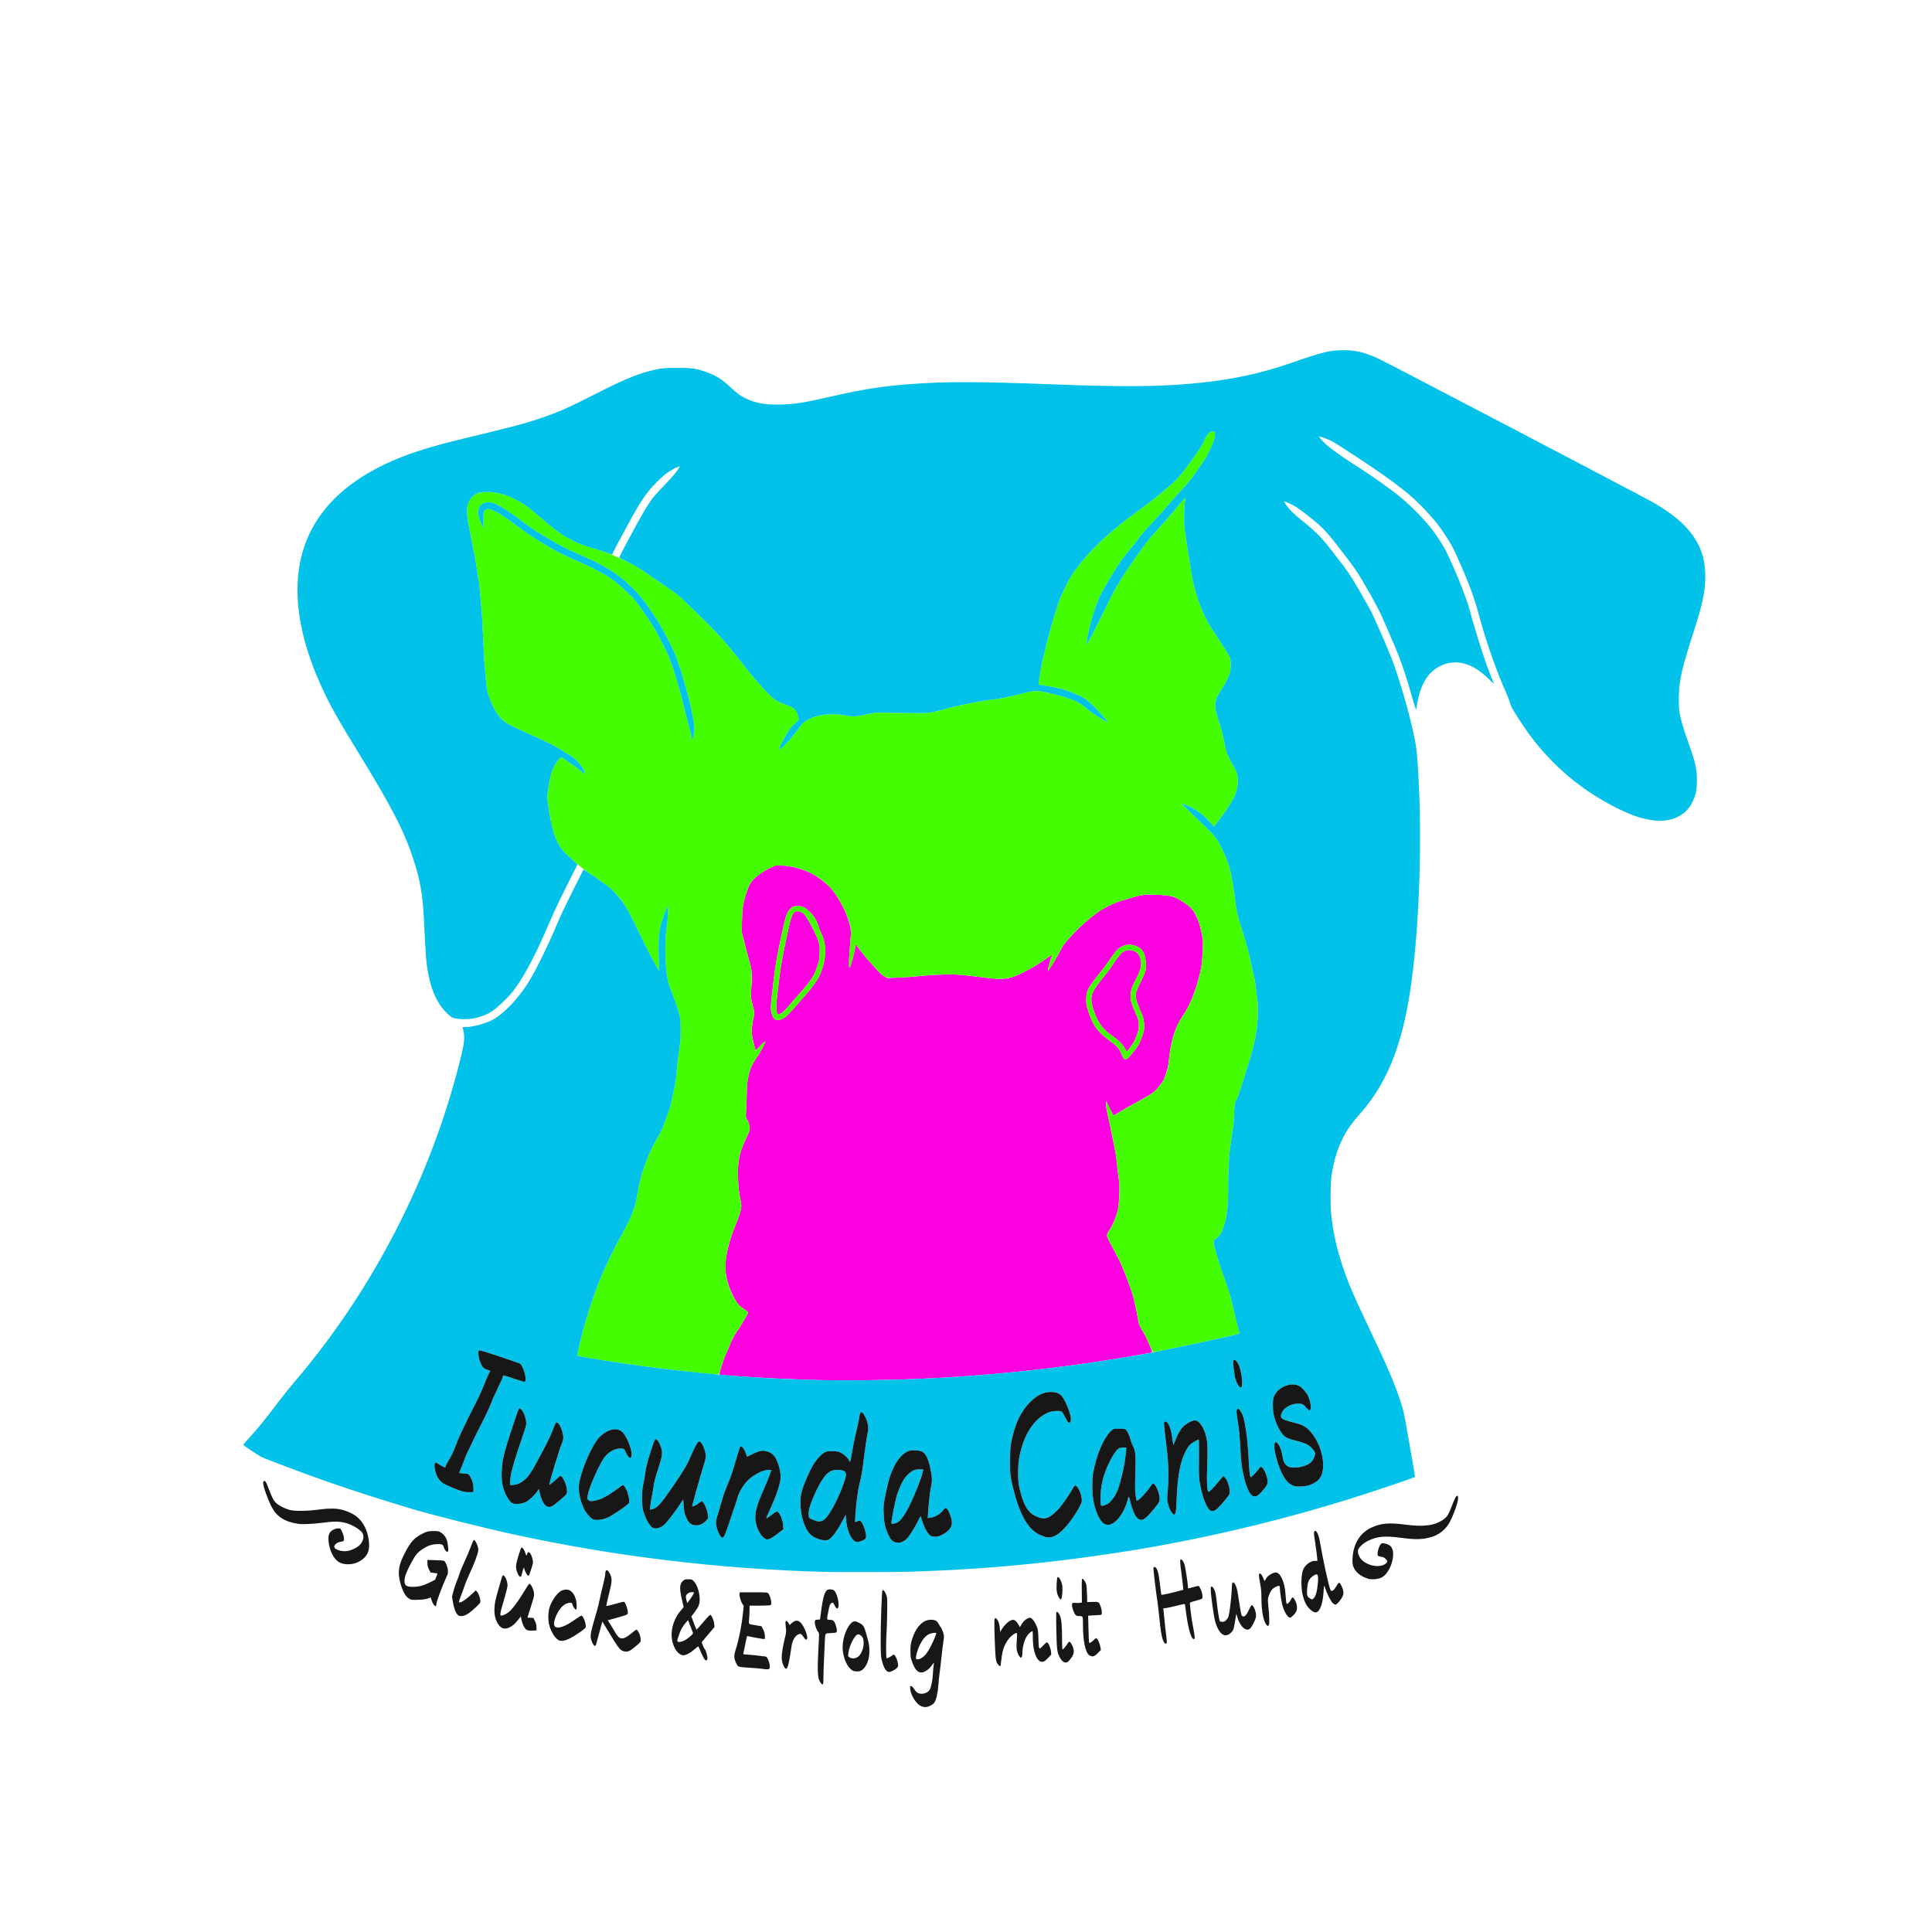 <?xml version="1.0" encoding="UTF-8" standalone="no"?>
<svg width="100%" height="100%" viewBox="0 0 3700 3700" version="1.1" xmlns="http://www.w3.org/2000/svg">
    <path id="Hundrot"
          d="M1585,2643.32C1535.3,2642.74 1435.45,2637.88 1393,2633.97C1387.23,2633.44 1381.49,2633 1380.25,2633C1378.71,2633 1378,2632.4 1378,2631.1C1378,2626.89 1386.44,2600.93 1390.55,2592.5C1392.96,2587.55 1396.02,2580.57 1397.33,2576.99C1400.6,2568.12 1405.36,2558.88 1410.97,2550.5C1419.31,2538.05 1433,2515.21 1433,2513.75C1433,2512.97 1429.43,2510.01 1425.07,2507.16C1415.26,2500.78 1411.8,2496.61 1404.17,2482C1394.95,2464.36 1389,2442.21 1389,2425.62C1389.02,2406.93 1396.33,2376.3 1406.87,2350.82C1410.13,2342.94 1414.46,2331.33 1416.49,2325C1420.66,2312.04 1420.71,2309.53 1417.13,2293.07C1414.45,2280.75 1412.57,2253.65 1413.33,2238.47C1414.27,2219.8 1417.1,2207.27 1424.11,2190.83C1427.43,2183.03 1431.53,2173.92 1433.23,2170.58C1436.27,2164.58 1436.3,2164.4 1435.21,2156.88C1434.47,2151.73 1433.29,2148.05 1431.58,2145.53C1428.64,2141.19 1427.46,2136.11 1428.51,2132.24C1428.92,2130.73 1429.57,2116.9 1429.96,2101.5C1430.59,2076.28 1430.93,2072.26 1433.4,2061C1436.62,2046.28 1441.07,2036.4 1450.07,2024C1456.36,2015.33 1466.81,1995.48 1465.68,1994.35C1465.33,1994 1461.01,1997.84 1456.07,2002.88L1447.09,2012.03L1446.08,2008.27C1441.58,1991.44 1439.61,1981.63 1439.63,1976C1439.64,1968.69 1441.46,1955.48 1443.68,1946.56C1445.31,1940.01 1445.06,1937.76 1441.37,1925C1438.17,1913.93 1437.45,1903.89 1438.95,1890.99C1440.94,1873.88 1440.51,1862.01 1437.49,1850.5C1436.05,1845 1431.68,1828.12 1427.78,1813L1420.7,1785.5L1420.87,1767C1420.96,1756.83 1421.71,1743.59 1422.53,1737.6C1424.4,1724 1431.9,1700.19 1436.92,1691.88C1442.53,1682.6 1456.4,1671.46 1472,1663.71L1484.5,1657.5L1495.5,1657.58C1512.98,1657.72 1537.88,1664.21 1555,1673.09C1563.18,1677.33 1576.63,1687.08 1585.64,1695.29C1599.76,1708.16 1617.08,1737.62 1624.86,1762C1630.14,1778.53 1630.53,1784.21 1628.04,1808.41C1625.92,1829.06 1625.27,1855.15 1626.92,1853.45C1629.58,1850.69 1637.88,1819.37 1638.03,1811.5L1638.11,1807.5L1640.31,1810.43C1641.51,1812.04 1645.72,1817.67 1649.66,1822.93C1653.6,1828.19 1664.05,1840.44 1672.87,1850.16C1685.95,1864.55 1689.94,1868.31 1694.41,1870.5L1699.91,1873.19L1723.2,1872.09C1736.02,1871.48 1751.9,1870.35 1758.5,1869.57C1777.05,1867.38 1810.9,1865.74 1827.5,1866.24C1836.91,1866.51 1854.62,1868.26 1875,1870.93C1922.12,1877.08 1931.36,1876.23 1957.58,1863.31C1974.67,1854.88 1987.8,1847.1 2002.94,1836.42C2009.3,1831.94 2014.66,1828.4 2014.85,1828.57C2015.04,1828.73 2014.27,1831.34 2013.13,1834.37C2012,1837.4 2010.21,1843.39 2009.14,1847.69C2005.53,1862.33 2005.5,1862.1 2010.01,1855.5C2016.26,1846.35 2026.07,1829.67 2031.96,1818.19C2036.66,1809.03 2038.91,1806.1 2052.1,1792.02C2071.99,1770.79 2093.86,1752.06 2110.79,1741.74C2121.24,1735.37 2138.7,1727.42 2147.5,1725.04C2151.9,1723.84 2161.12,1721.12 2168,1719C2184.82,1713.8 2193.94,1712.69 2213.5,1713.48C2243.26,1714.68 2249,1716.3 2268.25,1729.01C2279.59,1736.48 2285.15,1742.61 2290.34,1753.34C2296.03,1765.11 2298.33,1772.37 2301.62,1789C2304.28,1802.47 2304.29,1802.55 2303.12,1823C2301.64,1849.02 2300.98,1853.44 2295.41,1874.33C2287.74,1903.13 2277.4,1927.53 2265.4,1945.14C2249.87,1967.96 2241.99,1993.52 2238.17,2033.5C2237.5,2040.51 2235.97,2047.3 2233.07,2056.19C2229.15,2068.21 2228.51,2069.41 2220.87,2078.98C2209.64,2093.05 2210.07,2092.75 2161.5,2119.49C2152.7,2124.33 2142.85,2130.05 2139.61,2132.19C2136.37,2134.34 2133.34,2136.19 2132.89,2136.3C2132.43,2136.41 2128.93,2130.2 2125.11,2122.5L2118.16,2108.5L2118.09,2114C2118.03,2119.1 2119.41,2126.91 2123.49,2144.5C2124.39,2148.35 2126.25,2157.12 2127.63,2164C2129.01,2170.88 2131.88,2185.05 2134.01,2195.5C2136.13,2205.95 2138.12,2218.33 2138.42,2223C2138.72,2227.68 2140.18,2240.21 2141.67,2250.85C2144.3,2269.73 2144.34,2270.72 2143.28,2291.85C2142.3,2311.55 2141.91,2314.44 2139.02,2324C2135.17,2336.73 2129.57,2348.96 2124.08,2356.62C2117.99,2365.14 2118.19,2366.17 2130.13,2388C2135.7,2398.18 2142.28,2410.78 2144.76,2416C2152.51,2432.36 2165.49,2466.7 2170.3,2483.58C2172.53,2491.38 2178.63,2520.76 2180.49,2532.65C2180.85,2534.93 2183.2,2540.33 2185.72,2544.65C2188.24,2548.97 2191.77,2555.2 2193.57,2558.5C2197.49,2565.69 2207.22,2589.12 2206.55,2589.78C2205.89,2590.44 2190.9,2593.15 2150,2600C2020.71,2621.64 1887.55,2635.39 1753,2641C1726.92,2642.09 1623.24,2644.11 1611.5,2643.76C1607.65,2643.64 1595.73,2643.44 1585,2643.32L1585,2643.32ZM2159.6,2026.94C2163.19,2024.72 2178.51,2005.08 2181.81,1998.47C2182.92,1996.25 2185.48,1989.72 2187.51,1983.97C2190.59,1975.23 2191.2,1972.17 2191.21,1965.42C2191.22,1954.57 2189.51,1946.99 2185.03,1938C2179.82,1927.55 2175,1913.02 2175,1907.77C2175,1901.03 2177.55,1893.66 2184.5,1880.39C2193.21,1863.73 2195.43,1855.97 2194.6,1845C2192.99,1823.61 2187.24,1815.03 2171.46,1810.45C2159.38,1806.93 2146.97,1810.77 2137.93,1820.81C2135.11,1823.94 2128.97,1832.28 2124.28,1839.34C2119.59,1846.4 2112.95,1855.4 2109.54,1859.34C2103.85,1865.91 2089.46,1885.04 2085.73,1891C2080.26,1899.74 2078.59,1914.91 2081.63,1928.29C2083.44,1936.22 2090.78,1955.22 2094.5,1961.58C2100.56,1971.94 2109.91,1981.81 2121.73,1990.34C2138.95,2002.75 2143.06,2007.15 2147.57,2018.05C2152.31,2029.46 2153.77,2030.54 2159.6,2026.94ZM2154.11,2007.44C2150.34,2000.14 2141.76,1991.76 2129,1982.93C2119.52,1976.37 2115.26,1972.32 2108.34,1963.32C2099.47,1951.76 2090,1926.41 2090,1914.19C2090,1904.56 2093.12,1897.59 2103.72,1883.5C2109.1,1876.35 2116.3,1867.18 2119.72,1863.13C2123.14,1859.08 2128.06,1852.33 2130.65,1848.13C2137.46,1837.11 2146.75,1825.32 2150.37,1823.11C2156.01,1819.66 2161.15,1818.65 2166.86,1819.88C2177.58,1822.17 2183.06,1828.36 2184.97,1840.3C2186.47,1849.71 2183.78,1859.89 2175.96,1874.32C2167.97,1889.06 2165.89,1894.97 2165.26,1904.69C2164.8,1911.74 2165.11,1914.1 2167.46,1921.69C2168.96,1926.54 2172.44,1935.34 2175.18,1941.26C2179.71,1951.04 2180.21,1952.84 2180.71,1961.26C2181.21,1969.84 2181.02,1971.18 2177.98,1980C2176.19,1985.23 2173.82,1991.3 2172.74,1993.5C2170.76,1997.47 2158.96,2013.86 2158,2013.95C2157.72,2013.97 2155.98,2011.05 2154.11,2007.44ZM1500.17,1950.31C1505.48,1947.42 1512.21,1940.63 1528.25,1921.99C1534.16,1915.12 1542.2,1905.9 1546.11,1901.5C1555.21,1891.27 1566.48,1875.43 1569.47,1868.66C1582.85,1838.41 1584.1,1809.98 1573.01,1788.02C1571.46,1784.95 1568.73,1778.03 1566.94,1772.64C1562.91,1760.48 1558.38,1753.37 1549.33,1745C1541.34,1737.61 1535.45,1734.98 1527,1735.01C1519.78,1735.04 1514.5,1738.04 1510.25,1744.51C1505.7,1751.47 1503.85,1757.72 1497.09,1789C1486.5,1837.99 1484.2,1852.24 1478.33,1905.5C1476.05,1926.24 1475.84,1930.42 1476.85,1936.3C1479.71,1953.06 1487.04,1957.46 1500.17,1950.31ZM1487.91,1939.25C1486.17,1934.03 1486.45,1923.59 1488.93,1902C1494.53,1853.11 1496.8,1839.14 1506.12,1796.07C1514.87,1755.66 1516.55,1750.53 1522.3,1746.5C1526.72,1743.41 1535.73,1745.7 1540.6,1751.15C1544.17,1755.15 1554.28,1772.87 1560.77,1786.5C1569.26,1804.35 1570.39,1809.29 1569.69,1825.5C1569.09,1839.54 1568.69,1841.43 1563.26,1856.41C1558.77,1868.77 1551.28,1880.06 1536.5,1896.74C1523.96,1910.88 1517.77,1918 1507.73,1929.81C1501.01,1937.71 1494.19,1943 1490.74,1943C1489.8,1943 1488.65,1941.48 1487.91,1939.25Z" style="fill:rgb(253,0,224);"/>
    <path id="Hundgruen"
          d="M1352.5,2630.37C1272.03,2622.38 1192.11,2611.73 1123.74,2599.91C1107.95,2597.18 1105.05,2596.41 1105.47,2595.08C1105.74,2594.21 1107.59,2585.85 1109.58,2576.5C1111.57,2567.15 1114.73,2554.33 1116.59,2548C1118.46,2541.68 1121.13,2532.45 1122.52,2527.5C1128.95,2504.72 1143.5,2462.7 1151.1,2445C1161.55,2420.64 1180.23,2382.73 1191.09,2363.85C1200.78,2347.01 1209.84,2327.56 1214.6,2313.39C1216.52,2307.65 1219.29,2295.63 1220.98,2285.6C1224.33,2265.82 1226.53,2256.55 1231.7,2240.5C1239.02,2217.76 1249.5,2194.66 1261.41,2175C1265.51,2168.24 1269.28,2159.73 1274.49,2145.5C1283.35,2121.28 1283.91,2119.34 1288.87,2096C1293.98,2071.91 1294.7,2067.08 1296.51,2045C1297.34,2034.83 1298.91,2021.55 1300.01,2015.5C1304.11,1992.77 1304.84,1958.74 1301.52,1944.43C1299.44,1935.48 1287.42,1900.78 1284.11,1894.2C1274.69,1875.46 1271.07,1815.13 1276.93,1774.5C1278.05,1766.8 1279.21,1754.42 1279.53,1747C1280.2,1731.28 1280.11,1731.32 1272.52,1749.85C1262.65,1773.95 1260.3,1791.07 1261.38,1831C1261.73,1843.92 1262.27,1855.62 1262.58,1857C1263.14,1859.45 1263.11,1859.46 1261.52,1857.5C1258.04,1853.21 1242.54,1824.35 1231.45,1801.5C1205.97,1749 1202.95,1743.12 1196.17,1733C1181.46,1711.04 1170.09,1700.26 1141,1680.71C1120.75,1667.1 1116.19,1663.71 1102.04,1651.69C1081.9,1634.57 1074.68,1626.38 1067.98,1613.01C1060.25,1597.58 1056.33,1583.33 1051.36,1552.5C1048.46,1534.56 1047.92,1528.97 1048.41,1522.21C1049.08,1513.04 1052.99,1491.59 1056.1,1480.06C1058.35,1471.68 1065.88,1458.4 1071.39,1453.09L1074.93,1449.67L1080.22,1453.28C1083.12,1455.26 1089.15,1459.5 1093.62,1462.69C1098.08,1465.89 1103.63,1469.85 1105.94,1471.5C1108.26,1473.15 1112.41,1476.44 1115.18,1478.81C1117.94,1481.18 1120.38,1482.96 1120.58,1482.75C1121.36,1481.98 1116.75,1471.39 1114.6,1469C1113.36,1467.62 1110.67,1464.16 1108.62,1461.3C1104.58,1455.65 1095.74,1448.51 1087.01,1443.84C1083.98,1442.21 1079.03,1439.13 1076,1436.98C1068.59,1431.71 1047.61,1421 1024.38,1410.64C991.784,1396.09 976.983,1389.05 971.24,1385.38C955.571,1375.35 945.819,1360.72 936.004,1332.5C932.357,1322.01 932.387,1322.2 930.066,1295.5C928.966,1282.85 927.83,1269.8 927.541,1266.5C927.253,1263.2 926.339,1245.2 925.512,1226.5C923.977,1191.84 923.023,1176.44 921.142,1156C920.56,1149.67 919.631,1138.42 919.079,1131C918.526,1123.58 917.172,1113 916.071,1107.5C914.969,1102 913.604,1093.15 913.037,1087.82C912.471,1082.5 908.118,1058.88 903.363,1035.32C895.607,996.899 894.712,991.319 894.649,981C894.589,971.367 894.936,968.607 896.782,964C900.171,955.543 905.682,948.983 912.196,945.651C923.217,940.015 946.375,941.037 967.417,948.086C987.104,954.682 1004.49,965.056 1024.59,982.193C1043.69,998.487 1057.56,1010.07 1064.81,1015.77C1079.56,1027.39 1103.68,1039.77 1124.5,1046.42C1132.75,1049.05 1145.07,1052.97 1151.87,1055.14C1158.67,1057.3 1167.05,1060.38 1170.49,1061.99C1173.92,1063.6 1180.29,1066.32 1184.62,1068.04C1197.46,1073.13 1218.7,1084.51 1230.77,1092.78C1236.97,1097.03 1253.17,1108.11 1266.77,1117.41C1280.37,1126.71 1293.68,1136.04 1296.35,1138.13C1305.12,1145.04 1356.23,1194.58 1370.16,1209.69C1390.58,1231.84 1408.37,1252.88 1421.23,1270.1C1439.47,1294.53 1471.9,1330.95 1482.15,1338.52C1487.76,1342.66 1492.81,1345.04 1508.91,1351.1C1519.49,1355.09 1524.82,1360.01 1527.23,1368.01C1530.57,1379.14 1530.62,1378.93 1523.8,1384.46C1514.39,1392.09 1501.59,1411.03 1494.95,1427.13C1491.53,1435.42 1491.3,1436.94 1493.83,1434.65C1494.83,1433.75 1495.9,1433 1496.2,1433C1497.83,1433 1516.68,1412.28 1523.77,1402.68C1536.26,1385.8 1538.55,1383.35 1545.81,1379.09C1563.66,1368.62 1592.96,1364.89 1617.43,1369.99C1631.2,1372.86 1641.25,1372.42 1659.5,1368.13C1666.65,1366.45 1675.42,1364.94 1679,1364.79C1682.58,1364.63 1704.85,1364.87 1728.5,1365.33C1778.47,1366.28 1781.11,1366.05 1809,1358.09C1818.62,1355.35 1831.45,1352.15 1837.5,1350.99C1843.55,1349.83 1857.28,1347.12 1868,1344.98C1878.73,1342.83 1892.23,1340.59 1898,1340C1914.75,1338.29 1929.83,1335.34 1955,1328.84C1981.93,1321.88 1983.93,1321.79 2006.5,1326.63C2041.88,1334.21 2066.31,1343.63 2077.5,1354.02C2084.4,1360.41 2094.65,1367.71 2107.29,1375.24C2114.01,1379.23 2119.91,1382.67 2120.41,1382.89C2123.62,1384.25 2110.12,1368.11 2097.49,1355.48C2084.57,1342.57 2081.28,1339.84 2073.98,1336.01C2051.47,1324.2 2031.23,1317.62 2006.29,1314.02C1998.47,1312.89 1991.38,1311.7 1990.54,1311.38C1988.74,1310.68 1988.65,1309.27 1989.99,1301.93C1990.54,1298.94 1991.89,1290.5 1992.99,1283.16C1995.49,1266.48 2011.2,1203.92 2018.54,1181.4C2021.57,1172.1 2025.19,1160.67 2026.59,1156C2027.99,1151.33 2031.32,1143 2033.99,1137.5C2036.65,1132 2041.08,1122.77 2043.81,1116.99C2046.55,1111.2 2052.5,1101.3 2057.03,1094.99C2086.35,1054.08 2125.52,1017.09 2183.45,975.573C2208.14,957.878 2241.69,930.227 2253.59,917.765C2269.54,901.066 2301.47,856.037 2306.53,843.113C2311.41,830.64 2320.74,822.886 2325.34,827.479C2328.83,830.97 2326.09,842.561 2317.47,860.817C2311.84,872.714 2307.44,880.048 2298.45,892.5C2294.49,898 2288.55,906.55 2285.27,911.5C2281.99,916.45 2273.27,926.956 2265.9,934.846C2258.53,942.736 2248.28,954.211 2243.11,960.346C2232.03,973.52 2210.25,997.644 2197.39,1011C2192.37,1016.23 2185.87,1023.88 2182.95,1028C2180.04,1032.12 2172.48,1041.8 2166.15,1049.5C2159.82,1057.2 2151.42,1067.81 2147.49,1073.09C2137.03,1087.13 2115.24,1123.52 2106.53,1141.5C2100.37,1154.22 2091.79,1179.65 2087.13,1199C2083.38,1214.56 2080.35,1232.69 2081.34,1233.68C2082.2,1234.54 2100.32,1199.51 2119.2,1160.5C2133.85,1130.21 2142.65,1114.86 2160.75,1088C2181.71,1056.89 2200.95,1031.22 2212.48,1019C2217.44,1013.73 2224.19,1006.3 2227.49,1002.47C2230.78,998.634 2235.77,992.961 2238.58,989.859C2241.39,986.756 2247.99,978.881 2253.25,972.359C2258.51,965.836 2264.58,958.794 2266.74,956.708L2270.67,952.916L2269.19,961.208C2267.39,971.317 2267.21,1004.29 2268.9,1014.5C2269.54,1018.35 2270.53,1025.55 2271.1,1030.5C2271.68,1035.45 2274.13,1051.2 2276.56,1065.5C2278.98,1079.8 2281.62,1096 2282.43,1101.5C2285.21,1120.46 2293.83,1149.62 2302.63,1169.88C2310.45,1187.86 2314.3,1194.75 2328.68,1216.5C2349.05,1247.31 2354.05,1255.53 2355.61,1260.68C2357.72,1267.69 2357.39,1281.49 2354.93,1289.64C2352.8,1296.69 2343.73,1313.99 2336.75,1324.33C2330.47,1333.63 2327.9,1340.16 2327.34,1348.26C2326.78,1356.41 2328.21,1362.68 2337.01,1390.5C2339.8,1399.3 2342.97,1411.9 2344.07,1418.5C2347.48,1438.94 2350.47,1447.23 2360.22,1463.28C2366.77,1474.07 2369.36,1480.98 2370.47,1490.64C2371.78,1502.15 2367.72,1519.42 2360.73,1532C2356.08,1540.37 2339.62,1564.28 2331.62,1574.27L2324.5,1583.17L2321,1578.84C2306.93,1561.41 2289.05,1548.29 2269.33,1540.94L2261.77,1538.12L2275.77,1551.81C2283.47,1559.34 2297.93,1573.38 2307.91,1583C2327.99,1602.38 2331.1,1606.52 2340.86,1627.01C2352.1,1650.6 2355.77,1662.49 2360.62,1691C2363.01,1705.03 2365.44,1721.67 2366.03,1728C2367.41,1742.76 2369.74,1752.73 2377.68,1778C2387.31,1808.64 2391.77,1824.88 2395.05,1841.34C2396.68,1849.5 2399.34,1861.44 2400.97,1867.88C2402.59,1874.31 2404.64,1886.53 2405.53,1895.04C2406.41,1903.54 2407.54,1912.3 2408.04,1914.5C2409.28,1919.93 2409.24,1946.42 2407.97,1959.14C2405.43,1984.68 2400.27,2007.75 2389.76,2040.5C2385.36,2054.25 2379.26,2073.6 2376.22,2083.5C2373.18,2093.4 2369.86,2102.71 2368.83,2104.18C2364.76,2110.03 2363.87,2114.9 2363.42,2134C2363.14,2145.57 2362.41,2154.93 2361.45,2159C2360.61,2162.57 2359.47,2169.78 2358.92,2175C2358.37,2180.22 2357.02,2190.35 2355.93,2197.5C2353.55,2213.16 2352.05,2242.94 2352.02,2275.5C2351.98,2311.93 2349.6,2331.55 2342.9,2350.69C2338.8,2362.4 2334.97,2368.23 2328.92,2371.95C2324.6,2374.61 2324,2375.39 2324,2378.35C2324,2384.17 2333.47,2416.57 2342.31,2441C2353.87,2472.95 2357.18,2483.99 2362.55,2508.41C2365.08,2519.91 2368.71,2534.71 2370.63,2541.3C2372.54,2547.9 2373.75,2553.62 2373.3,2554.02C2371.62,2555.56 2264.7,2578.88 2227,2585.94C2217.93,2587.64 2209.78,2589.19 2208.9,2589.39C2207.69,2589.65 2206.23,2587.1 2203.01,2579.12C2198.13,2567.03 2191.84,2554.42 2186.06,2545.15C2183.88,2541.66 2181.62,2536.48 2181.05,2533.65C2180.47,2530.82 2178.2,2519.39 2176,2508.25C2171.59,2485.86 2168.21,2474.49 2157.78,2447C2149.29,2424.6 2143.31,2411.8 2130.49,2388.51C2118.59,2366.89 2118.13,2364.78 2123.71,2357.45C2133.14,2345.06 2141.47,2321.64 2143,2303.23C2144.53,2284.7 2144.2,2265.91 2142.09,2252.49C2141.05,2245.88 2139.67,2234.4 2139.02,2226.99C2138.37,2219.57 2136.29,2206.08 2134.41,2197C2132.53,2187.93 2129.88,2174.65 2128.52,2167.5C2127.16,2160.35 2124.45,2147.97 2122.51,2140C2120.55,2132.03 2118.74,2121.68 2118.47,2117L2117.97,2108.5L2124.99,2122.5C2128.85,2130.2 2132.34,2136.49 2132.75,2136.48C2133.16,2136.47 2136.65,2134.4 2140.5,2131.87C2144.35,2129.34 2159.2,2120.84 2173.5,2112.99C2209.59,2093.17 2211.11,2092.05 2223.28,2076.23C2231.89,2065.04 2237.43,2048.18 2238.91,2028.65C2240.12,2012.85 2244.06,1993.5 2249.14,1978.53C2254.06,1964.01 2257.07,1957.9 2265.51,1945.37C2277.77,1927.16 2287.96,1902.98 2296,1872.96C2300.74,1855.3 2302.63,1841.39 2303.58,1817.36C2304.23,1800.92 2304.16,1800.13 2301.04,1785.5C2296.28,1763.28 2289.62,1747.86 2280.93,1738.92C2275.8,1733.66 2263.16,1725.08 2253.12,1720.04C2244.16,1715.55 2236.38,1714.24 2214,1713.48C2191.45,1712.71 2186.3,1713.32 2167.5,1718.98C2160.35,1721.13 2150.66,1724.03 2145.97,1725.41C2135.75,1728.43 2117.62,1737.16 2106.54,1744.4C2088.61,1756.12 2068.89,1773.52 2048.5,1795.62C2039.23,1805.67 2036.41,1809.52 2031.99,1818.12C2026.08,1829.66 2016.27,1846.34 2010.01,1855.5C2005.5,1862.1 2005.53,1862.33 2009.14,1847.69C2010.21,1843.39 2012,1837.4 2013.13,1834.37C2014.27,1831.34 2015.04,1828.71 2014.85,1828.52C2014.66,1828.33 2010.23,1831.2 2005,1834.88C1983.64,1849.97 1955.64,1865.52 1940.74,1870.59C1932.37,1873.43 1914.96,1875.39 1906,1874.5C1902.42,1874.14 1885.34,1872.08 1868.02,1869.92C1842.82,1866.78 1833.25,1866 1820.02,1866.01C1800.88,1866.02 1776.08,1867.39 1757.46,1869.49C1737.18,1871.78 1702.66,1873.26 1698.11,1872.03C1692.51,1870.52 1687.59,1866.23 1672.95,1850.1C1658.32,1833.98 1650.71,1824.8 1643.44,1814.52L1638.5,1807.54L1637.83,1813.52C1636.63,1824.36 1629.37,1850.91 1626.92,1853.45C1625.26,1855.17 1625.93,1829.01 1628.09,1807.92C1629.25,1796.57 1629.94,1784.61 1629.65,1781C1628.34,1764.91 1615.1,1734.23 1599.8,1711.82C1586.09,1691.73 1560.99,1673.27 1536.2,1665.04C1521.64,1660.2 1502.79,1656.78 1492.87,1657.16C1484.57,1657.49 1483.75,1657.74 1471.87,1663.68C1457.3,1670.97 1442.04,1682.96 1437.09,1691.01C1432.36,1698.69 1424.25,1724.13 1422.51,1736.73C1421.68,1742.65 1420.92,1756.28 1420.8,1767L1420.58,1786.5L1427.24,1812.15C1430.91,1826.26 1435.15,1842.01 1436.68,1847.15C1439.15,1855.5 1439.45,1858.06 1439.44,1871C1439.43,1878.98 1439.04,1891.37 1438.57,1898.54C1437.75,1911 1437.84,1912.03 1440.48,1922.04C1444.89,1938.78 1444.95,1939.42 1442.98,1948.88C1437.99,1972.88 1438.1,1977.94 1444.17,2001.2L1447.23,2012.9L1451.59,2007.55C1456.13,2001.98 1465.11,1993.78 1465.86,1994.53C1466.89,1995.56 1456.28,2015.26 1449.98,2024.03C1440.72,2036.91 1436.59,2046 1433.39,2060.5C1431.05,2071.1 1430.64,2075.9 1429.84,2101.5C1429.35,2117.45 1428.84,2133.01 1428.72,2136.08C1428.53,2140.78 1428.92,2142.21 1431.17,2145.16C1433.13,2147.73 1434.17,2150.8 1435.08,2156.73C1436.29,2164.61 1436.26,2164.89 1433.8,2169.14C1428.05,2179.09 1417.91,2204.9 1415.92,2214.64C1411.64,2235.56 1412.38,2270.5 1417.66,2296.86C1421.18,2314.45 1421.69,2312.24 1403.08,2360.35C1394.15,2383.42 1389.62,2405.24 1389.56,2425.5C1389.52,2438.64 1389.86,2441.84 1392.26,2451.33C1399.37,2479.44 1412,2500.2 1427.25,2508.88C1430.41,2510.68 1433,2512.74 1433,2513.46C1433,2514.81 1419.6,2537.06 1409.69,2552.15C1403.97,2560.85 1399.37,2570.09 1397.07,2577.5C1396.39,2579.7 1393.62,2586 1390.93,2591.5C1388.24,2597 1384.19,2607.8 1381.95,2615.5C1379.7,2623.2 1377.68,2630.06 1377.46,2630.75C1376.96,2632.31 1371.13,2632.22 1352.5,2630.37L1352.5,2630.37ZM1328.38,1408.3C1329.27,1404.34 1330,1398.72 1330,1395.8C1329.98,1372.64 1306.37,1283.9 1290.54,1247.5C1283.42,1231.12 1262.74,1193.04 1254.16,1180.5C1229.5,1144.46 1225.25,1139.24 1205.05,1120.23C1178.19,1094.94 1156.73,1082.24 1097.5,1056.59C1070.89,1045.07 1021.57,1015.67 1000,998.461C981.291,983.54 957.18,968.082 946.224,963.983C934.201,959.484 922.375,962.526 917.803,971.293C913.759,979.048 915.339,989.516 922.965,1005.5L925.828,1011.5L925.914,995.885C925.992,981.675 926.187,980.033 928.073,977.635C934.133,969.93 951.418,978.063 988.615,1006.12C1021.31,1030.78 1061.82,1055.16 1092,1068.34C1132.43,1085.99 1152.7,1096.32 1170.26,1108.21C1183.03,1116.87 1202.53,1134.4 1214.28,1147.78C1222.28,1156.88 1247.26,1192.63 1253.39,1203.74C1264.42,1223.72 1274.11,1242.33 1277.96,1250.96C1287.24,1271.74 1301.47,1318.14 1310.12,1355.86C1312.85,1367.76 1316.81,1382.9 1318.92,1389.5C1321.04,1396.1 1323.33,1405.27 1324.03,1409.87C1325.42,1419.18 1325.99,1418.98 1328.38,1408.3ZM2152.91,2028.01C2152.03,2027.5 2149.63,2023.01 2147.57,2018.05C2143.06,2007.15 2138.95,2002.75 2121.73,1990.34C2109.91,1981.81 2100.56,1971.94 2094.5,1961.58C2090.78,1955.22 2083.44,1936.22 2081.63,1928.29C2078.59,1914.91 2080.26,1899.74 2085.73,1891C2089.46,1885.04 2103.85,1865.91 2109.54,1859.34C2112.95,1855.4 2119.59,1846.4 2124.28,1839.34C2128.97,1832.28 2135.11,1823.94 2137.93,1820.81C2146.97,1810.77 2159.38,1806.93 2171.46,1810.45C2187.24,1815.03 2192.99,1823.61 2194.6,1845C2195.43,1855.97 2193.21,1863.73 2184.5,1880.39C2177.55,1893.66 2175,1901.03 2175,1907.77C2175,1913.02 2179.82,1927.55 2185.03,1938C2189.51,1946.99 2191.21,1954.57 2191.21,1965.42C2191.21,1972.17 2190.59,1975.23 2187.51,1983.97C2185.48,1989.72 2182.92,1996.25 2181.81,1998.47C2178.51,2005.08 2163.19,2024.72 2159.6,2026.94C2155.88,2029.24 2155.2,2029.35 2152.91,2028.01ZM2164.63,2005.7C2171.89,1995.97 2173.66,1992.57 2177.98,1980C2181.02,1971.18 2181.21,1969.84 2180.71,1961.26C2180.21,1952.84 2179.71,1951.04 2175.18,1941.26C2172.44,1935.34 2168.96,1926.54 2167.46,1921.69C2165.11,1914.1 2164.8,1911.74 2165.26,1904.69C2165.89,1894.97 2167.97,1889.06 2175.96,1874.32C2183.78,1859.89 2186.47,1849.71 2184.97,1840.3C2183.06,1828.36 2177.58,1822.17 2166.86,1819.88C2161.15,1818.65 2156.01,1819.66 2150.37,1823.11C2146.75,1825.32 2137.46,1837.11 2130.65,1848.13C2128.06,1852.33 2123.14,1859.08 2119.72,1863.13C2116.3,1867.18 2109.1,1876.35 2103.72,1883.5C2093.12,1897.59 2090,1904.56 2090,1914.19C2090,1926.41 2099.47,1951.76 2108.34,1963.32C2115.26,1972.32 2119.52,1976.37 2129,1982.93C2141.76,1991.76 2150.34,2000.14 2154.11,2007.44C2155.98,2011.05 2157.72,2013.97 2158,2013.95C2158.28,2013.92 2161.26,2010.21 2164.63,2005.7ZM1484.76,1952.48C1481.11,1950.44 1478.27,1944.62 1476.85,1936.3C1475.85,1930.42 1476.05,1926.24 1478.33,1905.5C1484.2,1852.24 1486.5,1837.99 1497.09,1789C1503.85,1757.72 1505.7,1751.47 1510.25,1744.51C1514.5,1738.04 1519.78,1735.04 1527,1735.01C1535.45,1734.98 1541.34,1737.61 1549.33,1745C1558.38,1753.37 1562.91,1760.48 1566.94,1772.64C1568.73,1778.03 1571.46,1784.95 1573.01,1788.02C1584.1,1809.98 1582.85,1838.41 1569.47,1868.66C1566.48,1875.43 1555.21,1891.27 1546.11,1901.5C1542.2,1905.9 1534.16,1915.12 1528.25,1921.99C1512.21,1940.63 1505.48,1947.42 1500.17,1950.31C1493.95,1953.69 1488.34,1954.49 1484.76,1952.48ZM1496.5,1940.56C1498.79,1939.21 1503.84,1934.37 1507.73,1929.81C1517.77,1918 1523.96,1910.88 1536.5,1896.74C1551.28,1880.06 1558.77,1868.77 1563.26,1856.41C1568.69,1841.43 1569.09,1839.54 1569.69,1825.5C1570.39,1809.29 1569.26,1804.35 1560.77,1786.5C1554.28,1772.87 1544.17,1755.15 1540.6,1751.15C1535.73,1745.7 1526.72,1743.41 1522.31,1746.5C1516.55,1750.53 1514.87,1755.66 1506.12,1796.07C1496.8,1839.14 1494.53,1853.12 1488.93,1902C1486.45,1923.59 1486.17,1934.03 1487.91,1939.25C1489.38,1943.68 1490.79,1943.9 1496.5,1940.56Z" style="fill:rgb(68,253,0);"/>
    <path id="Hundblau"
          d="M1579,3010.33C1378.34,3004.96 1179.09,2981.01 985.5,2938.98C924.826,2925.81 820.834,2899.65 785,2888.54C775.375,2885.55 759.175,2880.59 749,2877.49C696.978,2861.69 641.812,2843.27 589.5,2824.23C566.895,2816 509.633,2794.28 502.5,2791.23C497.005,2788.88 466,2768.27 466,2766.97C466,2766.39 468.817,2762.9 472.26,2759.21C491.336,2738.76 506.702,2719.97 534.176,2683.5C541.633,2673.6 553.909,2658.3 561.455,2649.5C712.459,2473.4 823.504,2258.91 880.364,2033.5C889.888,1995.75 890.847,1985.82 886.523,1969.75L885.783,1967L892.642,1966.98C904.899,1966.95 930.893,1959.89 943,1953.31C964.044,1941.86 989.727,1915.49 1009.87,1884.66C1023.05,1864.5 1048.28,1813.83 1064.49,1774.98C1071.99,1756.98 1080.91,1738.07 1098.16,1703.52C1108.59,1682.63 1117.25,1665.41 1117.4,1665.26C1118.09,1664.58 1161.3,1694.53 1167.91,1700.27C1177.82,1708.89 1187.63,1720.26 1196.17,1733C1202.95,1743.12 1205.97,1749 1231.45,1801.5C1242.54,1824.35 1258.04,1853.21 1261.52,1857.5C1263.11,1859.46 1263.14,1859.45 1262.58,1857C1262.27,1855.62 1261.73,1843.92 1261.38,1831C1260.3,1791.07 1262.65,1773.95 1272.52,1749.85C1280.11,1731.32 1280.2,1731.28 1279.53,1747C1279.21,1754.42 1278.05,1766.8 1276.93,1774.5C1271.07,1815.13 1274.69,1875.46 1284.11,1894.2C1287.42,1900.78 1299.44,1935.48 1301.52,1944.44C1304.84,1958.74 1304.11,1992.77 1300.01,2015.5C1298.91,2021.55 1297.34,2034.83 1296.51,2045C1294.7,2067.08 1293.98,2071.91 1288.87,2096C1283.91,2119.34 1283.35,2121.28 1274.49,2145.5C1269.28,2159.73 1265.51,2168.24 1261.41,2175C1249.5,2194.66 1239.02,2217.76 1231.7,2240.5C1226.53,2256.55 1224.33,2265.82 1220.98,2285.6C1219.29,2295.63 1216.52,2307.65 1214.6,2313.39C1209.84,2327.56 1200.78,2347.01 1191.09,2363.85C1180.23,2382.73 1161.55,2420.64 1151.1,2445C1143.5,2462.7 1128.95,2504.72 1122.52,2527.5C1121.13,2532.45 1118.46,2541.68 1116.59,2548C1114.73,2554.33 1111.57,2567.15 1109.58,2576.5C1107.59,2585.85 1105.74,2594.21 1105.47,2595.08C1105.05,2596.41 1107.95,2597.18 1123.74,2599.91C1210.43,2614.9 1313.27,2627.68 1406,2634.99C1612.7,2651.29 1832.31,2644.34 2055.5,2614.43C2098.73,2608.64 2199.29,2592.49 2204.96,2590.43C2205.76,2590.14 2215.66,2588.14 2226.96,2585.98C2269.23,2577.92 2371.63,2555.56 2373.31,2554.02C2373.75,2553.62 2372.54,2547.9 2370.63,2541.3C2368.71,2534.71 2365.08,2519.91 2362.55,2508.41C2357.18,2483.99 2353.87,2472.95 2342.31,2441C2333.47,2416.57 2324,2384.17 2324,2378.35C2324,2375.39 2324.6,2374.61 2328.92,2371.95C2334.97,2368.23 2338.8,2362.4 2342.9,2350.69C2349.6,2331.55 2351.98,2311.93 2352.02,2275.5C2352.05,2242.94 2353.55,2213.16 2355.93,2197.5C2357.02,2190.35 2358.37,2180.22 2358.92,2175C2359.47,2169.78 2360.61,2162.57 2361.45,2159C2362.41,2154.93 2363.14,2145.57 2363.42,2134C2363.87,2114.9 2364.76,2110.03 2368.83,2104.18C2369.86,2102.71 2373.18,2093.4 2376.22,2083.5C2379.26,2073.6 2385.36,2054.25 2389.76,2040.5C2400.27,2007.75 2405.43,1984.68 2407.97,1959.14C2409.24,1946.42 2409.28,1919.93 2408.04,1914.5C2407.54,1912.3 2406.41,1903.54 2405.53,1895.04C2404.64,1886.53 2402.59,1874.31 2400.97,1867.88C2399.34,1861.44 2396.68,1849.5 2395.05,1841.34C2391.77,1824.88 2387.31,1808.64 2377.68,1778C2369.74,1752.73 2367.41,1742.76 2366.03,1728C2365.44,1721.67 2363.01,1705.03 2360.62,1691C2355.77,1662.49 2352.1,1650.6 2340.86,1627.01C2331.1,1606.52 2327.99,1602.38 2307.91,1583C2297.93,1573.38 2283.47,1559.34 2275.77,1551.81L2261.77,1538.12L2269.34,1540.94C2289.05,1548.29 2306.93,1561.41 2321,1578.84L2324.5,1583.17L2331.62,1574.28C2339.62,1564.28 2356.08,1540.37 2360.73,1532C2367.72,1519.42 2371.78,1502.15 2370.47,1490.64C2369.37,1480.99 2366.78,1474.07 2360.22,1463.28C2350.47,1447.23 2347.48,1438.94 2344.07,1418.5C2342.97,1411.9 2339.8,1399.3 2337.01,1390.5C2328.21,1362.68 2326.78,1356.41 2327.34,1348.26C2327.9,1340.16 2330.47,1333.63 2336.75,1324.33C2343.73,1313.99 2352.8,1296.69 2354.93,1289.64C2357.39,1281.49 2357.72,1267.69 2355.61,1260.68C2354.05,1255.53 2349.05,1247.31 2328.68,1216.5C2314.3,1194.75 2310.45,1187.86 2302.63,1169.88C2293.83,1149.62 2285.21,1120.46 2282.43,1101.5C2281.62,1096 2278.98,1079.8 2276.56,1065.5C2274.13,1051.2 2271.68,1035.45 2271.1,1030.5C2270.53,1025.55 2269.54,1018.35 2268.9,1014.5C2267.21,1004.29 2267.39,971.317 2269.19,961.208L2270.67,952.916L2266.74,956.708C2264.58,958.794 2258.51,965.837 2253.25,972.359C2247.99,978.881 2241.39,986.756 2238.58,989.859C2235.77,992.962 2230.78,998.634 2227.49,1002.47C2224.19,1006.3 2217.44,1013.73 2212.48,1019C2200.96,1031.22 2181.71,1056.89 2160.75,1088C2142.65,1114.86 2133.86,1130.21 2119.2,1160.5C2100.32,1199.51 2082.2,1234.54 2081.34,1233.68C2080.35,1232.69 2083.38,1214.56 2087.13,1199C2091.79,1179.65 2100.37,1154.22 2106.54,1141.5C2115.24,1123.53 2137.03,1087.13 2147.49,1073.09C2151.42,1067.81 2159.82,1057.2 2166.15,1049.5C2172.48,1041.8 2180.04,1032.12 2182.95,1028C2185.87,1023.88 2192.37,1016.23 2197.39,1011C2210.25,997.645 2232.03,973.52 2243.11,960.346C2248.28,954.212 2258.53,942.737 2265.9,934.846C2273.27,926.956 2281.99,916.45 2285.27,911.5C2288.55,906.55 2294.49,898 2298.45,892.5C2307.44,880.048 2311.84,872.715 2317.47,860.818C2326.09,842.561 2328.83,830.971 2325.34,827.48C2320.74,822.886 2311.41,830.641 2306.53,843.113C2301.47,856.037 2269.54,901.067 2253.59,917.766C2241.69,930.228 2208.14,957.878 2183.45,975.574C2125.52,1017.09 2086.35,1054.08 2057.03,1094.99C2052.5,1101.3 2046.55,1111.2 2043.82,1116.99C2041.08,1122.77 2036.65,1132 2033.99,1137.5C2031.32,1143 2027.99,1151.33 2026.59,1156C2025.19,1160.67 2021.57,1172.1 2018.54,1181.4C2011.2,1203.92 1995.49,1266.48 1992.99,1283.16C1991.89,1290.5 1990.54,1298.94 1989.99,1301.93C1988.65,1309.27 1988.74,1310.68 1990.54,1311.38C1991.38,1311.7 1998.47,1312.89 2006.29,1314.02C2031.23,1317.62 2051.47,1324.2 2073.98,1336.01C2081.28,1339.84 2084.57,1342.57 2097.49,1355.48C2110.12,1368.11 2123.62,1384.25 2120.41,1382.89C2119.91,1382.67 2114.01,1379.23 2107.29,1375.24C2094.65,1367.71 2084.4,1360.41 2077.5,1354.02C2066.31,1343.63 2041.88,1334.21 2006.5,1326.63C1983.93,1321.8 1981.93,1321.88 1955,1328.84C1929.83,1335.34 1914.75,1338.29 1898,1340C1892.23,1340.59 1878.73,1342.83 1868,1344.98C1857.28,1347.12 1843.55,1349.83 1837.5,1350.99C1831.45,1352.15 1818.62,1355.35 1809,1358.09C1781.11,1366.05 1778.47,1366.28 1728.5,1365.33C1704.85,1364.87 1682.58,1364.63 1679,1364.79C1675.42,1364.94 1666.65,1366.45 1659.5,1368.13C1641.25,1372.42 1631.2,1372.86 1617.43,1369.99C1592.96,1364.89 1563.66,1368.62 1545.81,1379.09C1538.55,1383.35 1536.26,1385.8 1523.78,1402.69C1516.68,1412.28 1497.83,1433 1496.2,1433C1495.9,1433 1494.84,1433.75 1493.83,1434.65C1487.14,1440.7 1502,1410.7 1513.23,1395.46C1515.68,1392.14 1520.44,1387.19 1523.8,1384.46C1530.62,1378.93 1530.57,1379.14 1527.23,1368.01C1524.82,1360.01 1519.49,1355.09 1508.91,1351.1C1492.81,1345.04 1487.76,1342.66 1482.15,1338.52C1471.9,1330.96 1439.47,1294.53 1421.23,1270.1C1408.37,1252.88 1390.58,1231.84 1370.16,1209.69C1356.23,1194.58 1305.12,1145.04 1296.35,1138.13C1293.68,1136.04 1280.37,1126.71 1266.77,1117.41C1253.17,1108.11 1236.97,1097.02 1230.77,1092.76C1221.55,1086.43 1192.93,1070.77 1187,1068.81C1185.15,1068.2 1186.04,1066.24 1200.24,1039.5C1227.39,988.375 1240.81,965.432 1251.31,952.16C1254.65,947.947 1265.07,936.625 1274.48,927C1289.38,911.754 1299.34,899.483 1301.61,893.581C1302.48,891.3 1288.53,898.237 1278.01,905.316C1269.64,910.946 1251.78,928.417 1242.29,940.264C1230.43,955.075 1216.48,977.929 1198.52,1012C1193.16,1022.18 1186.37,1034.78 1183.44,1040C1180.52,1045.22 1176.91,1052.31 1175.43,1055.75C1173.95,1059.19 1172.39,1062 1171.95,1062C1171.52,1062 1167.03,1060.42 1161.96,1058.48C1156.89,1056.55 1146.49,1053.18 1138.85,1050.99C1119.88,1045.56 1107.43,1040.83 1095.01,1034.31C1071.73,1022.1 1068.99,1020.06 1024.59,982.193C1010.06,969.802 999.317,962.461 986.205,955.957C965.928,945.9 947.113,941.425 928.668,942.271C919.267,942.702 917.091,943.149 912.197,945.652C905.682,948.984 900.171,955.544 896.782,964C894.936,968.608 894.59,971.367 894.649,981C894.712,991.319 895.607,996.899 903.364,1035.32C908.118,1058.88 912.471,1082.5 913.038,1087.82C913.604,1093.15 914.969,1102 916.071,1107.5C917.173,1113 918.526,1123.58 919.079,1131C919.632,1138.42 920.56,1149.67 921.142,1156C923.023,1176.44 923.977,1191.84 925.512,1226.5C926.34,1245.2 927.253,1263.2 927.542,1266.5C927.83,1269.8 928.966,1282.85 930.066,1295.5C932.387,1322.2 932.357,1322.01 936.005,1332.5C945.82,1360.72 955.571,1375.35 971.24,1385.38C976.983,1389.05 991.785,1396.09 1024.38,1410.64C1047.61,1421 1068.59,1431.71 1076,1436.98C1079.03,1439.13 1083.98,1442.21 1087.01,1443.84C1095.74,1448.51 1104.59,1455.65 1108.62,1461.3C1110.67,1464.16 1113.36,1467.62 1114.6,1469C1116.75,1471.39 1121.36,1481.98 1120.58,1482.75C1120.38,1482.96 1117.94,1481.18 1115.18,1478.81C1112.41,1476.44 1108.26,1473.15 1105.94,1471.5C1103.63,1469.85 1098.08,1465.89 1093.62,1462.69C1089.15,1459.5 1083.12,1455.26 1080.22,1453.28L1074.93,1449.67L1071.39,1453.09C1065.88,1458.4 1058.35,1471.68 1056.1,1480.06C1052.99,1491.59 1049.08,1513.04 1048.41,1522.21C1047.92,1528.97 1048.46,1534.56 1051.36,1552.5C1059.17,1600.93 1067.73,1620.87 1088.94,1640.01C1093.51,1644.13 1099.22,1649.3 1101.62,1651.5L1106,1655.5L1087.1,1693C1076.7,1713.62 1064.73,1738.38 1060.49,1748C1056.26,1757.62 1048.25,1775.85 1042.7,1788.5C1020.66,1838.76 999.094,1877.71 980.67,1900.55C971.374,1912.08 952.426,1929.94 942.77,1936.28C933.788,1942.17 930.403,1943.68 916,1948.2C904.438,1951.83 888.917,1952.9 875.538,1951.01C867.373,1949.85 866.468,1949.47 861.111,1945.01C840.862,1928.16 827.425,1902.4 820.62,1867.38C816.275,1845.02 815.11,1830.89 811.967,1762.5C809.766,1714.61 804.762,1685.65 791.833,1646C774.24,1592.05 750.114,1545.21 687.004,1442.5C647.805,1378.7 632.972,1352.37 617.727,1319.5C582.709,1244.01 566.943,1176.09 570.126,1114.46C575.252,1015.2 631.361,939.608 737.542,888.914C776.213,870.45 818.81,856.564 887.5,840.029C980.997,817.523 1003.93,811.472 1034,801.38C1068.59,789.772 1086.88,781.694 1141.5,753.923C1191.66,728.418 1216.42,717.878 1242.1,711.097C1264.13,705.28 1270.3,704.551 1297.5,704.553C1325.22,704.554 1333.53,705.714 1351.69,712.122C1370.69,718.825 1382.95,726.496 1399.33,741.921C1412.02,753.883 1418.45,758.469 1430.34,764.04C1448.21,772.413 1467.81,775.576 1496.4,774.698C1523.69,773.861 1539.62,771.28 1593.5,758.97C1653.15,745.34 1690.27,739.567 1744,735.556C1811.52,730.515 1872.32,730.619 2014.5,736.017C2142.58,740.879 2207.58,740.734 2273,735.442C2349.37,729.264 2409.11,717.163 2473.26,694.876C2533.89,673.812 2547.27,670.595 2574,670.663C2596.22,670.719 2612.9,674.756 2638.84,686.346C2653.06,692.704 3144.5,949.917 3166,962.258C3215.66,990.762 3244.42,1019.78 3257.63,1054.71C3267.6,1081.08 3268.55,1114.1 3260.39,1151C3256.74,1167.51 3252.42,1182.46 3241.48,1216.5C3225,1267.77 3220.04,1286.73 3216.57,1311.79C3214.8,1324.49 3214.52,1350.79 3216.03,1361.5C3217.9,1374.83 3223.24,1393.62 3232.59,1419.77C3247.74,1462.14 3250.61,1475.45 3249.72,1499.31C3249.11,1516.04 3247.52,1522.94 3241.32,1535.89C3228.73,1562.17 3200.69,1575.33 3166.38,1571.05C3143.96,1568.25 3123.21,1561.13 3093.5,1546.04C3027.98,1512.76 2973.47,1466.7 2929.26,1407.26C2924.66,1401.07 2914.83,1386.57 2907.42,1375.02C2895.75,1356.85 2893.6,1352.85 2891.43,1345.26C2890.04,1340.44 2886.86,1332 2884.36,1326.5C2867.65,1289.79 2847.87,1234.24 2835.45,1189.18C2825.68,1153.72 2823.5,1146.8 2815.24,1125C2810.55,1112.62 2803.57,1095.53 2799.74,1087C2795.91,1078.47 2791.05,1067.61 2788.95,1062.85C2782.36,1047.92 2779.05,1041.96 2768.24,1025.5C2755.98,1006.82 2750.41,999.741 2732.3,979.848C2703.38,948.076 2672.38,923.924 2596.41,873.973C2576.11,860.625 2556.8,848.223 2553.5,846.412C2547.07,842.883 2533.89,837.575 2528.77,836.451L2525.64,835.763L2529.07,840.132C2539.23,853.078 2559.3,868.016 2609.5,899.995C2623.67,909.019 2662.27,936.37 2674.72,946.198C2693.81,961.282 2712.23,978.838 2730.12,999C2741.21,1011.5 2746.08,1017.94 2756.22,1033.54C2767.52,1050.91 2768.44,1052.67 2781.47,1081.5C2795.32,1112.16 2808.61,1146.9 2814.06,1166.67C2829.2,1221.6 2846.28,1274.01 2858.38,1302.72C2859.82,1306.14 2861,1309.21 2861,1309.55C2861,1309.88 2856.74,1305.92 2851.53,1300.76C2832.14,1281.52 2814.16,1271.49 2794.67,1269.02C2770.65,1265.98 2745.49,1277.95 2731.43,1299.11C2723.35,1311.26 2716.64,1329.95 2714.04,1347.5C2713.47,1351.35 2712.74,1356.08 2712.4,1358C2711.9,1360.92 2710.27,1356.15 2702.49,1329C2688.17,1278.98 2681.11,1259.71 2656.51,1203.5C2640.45,1166.78 2636.83,1159.74 2611.21,1115.5C2601.71,1099.09 2592.46,1085.26 2582.45,1072.5C2578.14,1067 2569.59,1055.86 2563.46,1047.74C2549.52,1029.3 2537.08,1015.06 2526.6,1005.6C2515.27,995.363 2490.77,976.246 2481.92,970.734C2474.22,965.941 2460.17,959.498 2459.3,960.364C2459.03,960.637 2460.16,962.804 2461.82,965.18C2469.75,976.576 2476.95,983.705 2495.25,998.327C2518.35,1016.77 2533.07,1031.71 2549.74,1053.62C2556.38,1062.35 2565.52,1074.22 2570.05,1080C2584.3,1098.18 2596.24,1117.53 2624.03,1167.5C2630.07,1178.37 2655.33,1235.93 2665.49,1262C2679.61,1298.2 2700.24,1370.08 2708.97,1413.5C2713.17,1434.36 2714.52,1448.47 2716.97,1497C2722.73,1611.23 2718.74,1746.43 2706.41,1854.5C2691.18,1988.13 2661.34,2069.23 2603.38,2134.5C2586.84,2153.13 2578.49,2165.41 2569.41,2184.5C2560.47,2203.28 2554.55,2223.31 2550.43,2248.68C2547.89,2264.34 2547.37,2305.68 2549.46,2325.98C2552.94,2359.76 2559.64,2390.03 2571.47,2425.5C2582.55,2458.73 2591.45,2479.39 2625.51,2551C2658.04,2619.38 2670.52,2648.67 2681.98,2683.5C2687.58,2700.51 2688.85,2706.02 2694.09,2736C2697.3,2754.43 2702.27,2782.67 2705.13,2798.76C2707.98,2814.85 2710.09,2828.25 2709.8,2828.53C2708.19,2830.14 2631.06,2856.16 2586.58,2870.09C2470.57,2906.44 2341.51,2938.22 2222,2959.88C2184.8,2966.62 2168.82,2969.26 2131,2974.93C1996.94,2995.04 1880.77,3005.58 1744.5,3010.01C1718.52,3010.85 1606.59,3011.07 1579,3010.33L1579,3010.33ZM1730.13,2951.91C1737.15,2948.38 1747.7,2933.7 1757.73,2913.5C1762.18,2904.55 1764,2902.19 1764,2905.39C1764,2908.13 1769.3,2922.64 1772.65,2929.1C1774.54,2932.72 1777.64,2937.2 1779.55,2939.05C1782.61,2942.01 1783.77,2942.45 1789.47,2942.82C1795.07,2943.17 1796.78,2942.83 1802.44,2940.17C1815.68,2933.98 1823,2925.52 1823,2916.43C1823,2906.23 1815.33,2888 1811.04,2888C1810.07,2888 1807.53,2890.34 1805.39,2893.19C1800.6,2899.59 1789.89,2905.75 1781.94,2906.69L1776.71,2907.31L1777.41,2896.41C1778.54,2878.71 1780.97,2857.01 1782.65,2849.5C1785.27,2837.81 1785.37,2831.44 1783.1,2818.81C1780.4,2803.76 1776.86,2792.65 1772.83,2786.56C1768.41,2779.88 1763.53,2777.83 1751.62,2777.64C1743.49,2777.52 1741.88,2777.8 1736.8,2780.3C1728.88,2784.19 1719.41,2794.64 1713.71,2805.78C1705,2822.83 1701.58,2833.76 1695.39,2864.46C1691.89,2881.85 1691.78,2883.06 1692.3,2898C1692.91,2915.51 1695.03,2925.72 1700.56,2937.77C1705.7,2949 1709.26,2952.77 1715.94,2954.07C1720.53,2954.97 1725.57,2954.2 1730.13,2951.91ZM1707.54,2912.25C1708.62,2903.11 1715.73,2869.11 1718,2862.21C1720.74,2853.89 1727.27,2839.14 1730.58,2833.79C1734.75,2827.04 1743.04,2818.99 1748.5,2816.4C1752.32,2814.58 1755.2,2814.02 1760.73,2814.01L1767.95,2814L1767.38,2817.25C1765.66,2827.16 1751.73,2863.8 1743.35,2880.5C1729.8,2907.46 1720.56,2918 1710.47,2918L1706.86,2918L1707.54,2912.25ZM1650.96,2950.72C1658.91,2947.49 1659.8,2945.44 1657.73,2934.94C1655.9,2925.64 1650.93,2914.57 1647.86,2912.93C1646.33,2912.11 1644.86,2912.24 1641.8,2913.47C1639.57,2914.36 1637.64,2914.95 1637.51,2914.79C1637.38,2914.63 1637.66,2908.65 1638.13,2901.5C1639.51,2880.84 1642.93,2854.33 1645.57,2843.84C1649.34,2828.81 1650.86,2820.94 1652.44,2808.24C1656.42,2776.23 1659.23,2756.49 1661.2,2746.64C1663.14,2736.93 1663.24,2735.03 1662.15,2728.64C1660.68,2720.09 1655.63,2708.64 1652.09,2705.86L1649.54,2703.85L1647.88,2705.91C1646.9,2707.12 1645.74,2711.57 1645.06,2716.73C1644.42,2721.55 1642.37,2731.35 1640.5,2738.5C1638.62,2745.65 1635.94,2758.03 1634.53,2766C1629.21,2796.04 1628.72,2798.52 1627.97,2799.35C1627.55,2799.82 1626.9,2799.26 1626.53,2798.11C1625.06,2793.46 1618.2,2786.39 1611.9,2783.01C1606.12,2779.91 1604.54,2779.54 1595.7,2779.17C1582.92,2778.64 1578.81,2780.16 1570.49,2788.47C1562.56,2796.4 1556.91,2804.78 1550.96,2817.41C1536.8,2847.47 1532.84,2860.49 1532.82,2877C1532.79,2902.02 1540.66,2927.56 1551.8,2938.54C1559.23,2945.86 1576.32,2951.64 1584.47,2949.6C1591.22,2947.9 1600.93,2935.73 1612.3,2914.7L1619.7,2901.02L1620.33,2910.26C1621.4,2926.11 1626.87,2941.59 1634.1,2949.21C1638.44,2953.79 1642.51,2954.15 1650.96,2950.72ZM1559,2911.4C1548.86,2907.51 1548.48,2907.06 1548.62,2899.08C1548.76,2890.85 1551.37,2881.85 1558.16,2866.16C1566.35,2847.28 1572.69,2835.67 1578.82,2828.38C1585.18,2820.81 1589.44,2817.53 1594.88,2816.02C1600.29,2814.51 1610.44,2814.79 1614.88,2816.57C1618.13,2817.87 1618.96,2818.8 1619.79,2822.08C1620.67,2825.55 1620.32,2827.41 1616.82,2837.67C1606.97,2866.53 1591.8,2896.31 1581.1,2907.79C1577.63,2911.52 1572.4,2914.03 1568.28,2913.95C1566.75,2913.91 1562.58,2912.77 1559,2911.4ZM1478.55,2944.88C1481.27,2943.16 1487.27,2938.81 1491.88,2935.22L1500.26,2928.68L1499.73,2921.09C1499.16,2913.08 1496.4,2904.35 1492.71,2898.94C1488.7,2893.04 1488.26,2893.1 1478.09,2900.88C1472.96,2904.8 1468.4,2908 1467.94,2908C1466.99,2908 1470.35,2899.72 1478.28,2882.5C1487.94,2861.51 1495,2838.83 1495,2828.77C1495,2821.93 1493.48,2813.32 1490.81,2805C1485.25,2787.68 1478.5,2781.03 1463.87,2778.46C1458.61,2777.53 1448.87,2780.35 1439.15,2785.6C1434.55,2788.09 1430.71,2789.98 1430.61,2789.81C1430.52,2789.64 1429.57,2786.85 1428.51,2783.61C1426.18,2776.49 1421.69,2770 1419.09,2770C1416.99,2770 1417.73,2767.88 1406.14,2807C1402.13,2820.54 1397.29,2834.53 1394.71,2840C1389.69,2850.64 1385.55,2862.5 1380.37,2881C1378.45,2887.88 1375.51,2897.78 1373.84,2903C1371.27,2911.07 1370.9,2913.45 1371.44,2918.79C1372.6,2930.48 1379.79,2945.57 1383.82,2944.8C1386.45,2944.29 1389.53,2937.63 1395.04,2920.55C1397.88,2911.72 1402.36,2898.43 1404.99,2891C1407.63,2883.58 1410.78,2873.92 1412,2869.54C1416.53,2853.3 1427.96,2836.74 1440.7,2827.93C1452.21,2819.97 1462.31,2815.61 1470.25,2815.16C1473.96,2814.95 1477,2815.01 1477,2815.29C1477,2817.53 1468.44,2839.53 1462.32,2853C1449.25,2881.77 1444.96,2898.32 1446.92,2912.4C1448.75,2925.57 1454.7,2938.03 1462.37,2944.75C1467.31,2949.09 1471.84,2949.12 1478.55,2944.88ZM2017,2942.77C2029.73,2938.95 2044.96,2922.4 2063.99,2891.68C2072.33,2878.2 2073.25,2874.42 2070.63,2864.21C2067.9,2853.54 2061.22,2842.9 2058.44,2844.8C2057.87,2845.18 2056.12,2847.75 2054.55,2850.5C2044.98,2867.26 2032.24,2885.02 2023.63,2893.58C2008.84,2908.28 2000.61,2910.8 1986.44,2904.93C1968.56,2897.51 1959.84,2883.05 1951.94,2847.7C1948.99,2834.51 1948.98,2808.68 1951.9,2792.12C1958.48,2754.94 1974.55,2725.81 1996.65,2711.03C2000.74,2708.29 2007.04,2705.14 2010.65,2704.03C2018.15,2701.71 2029.27,2701.39 2032.87,2703.39C2034.3,2704.18 2037.08,2708.43 2039.87,2714.07C2045,2724.45 2047.25,2726.66 2049.56,2723.56C2051.9,2720.4 2051.23,2713.43 2047.49,2702.25C2043.31,2689.76 2036.89,2677.05 2032.61,2672.77C2027.79,2667.94 2021.95,2665.83 2013.15,2665.74C1998.69,2665.59 1985.55,2672.03 1972,2685.92C1955.08,2703.26 1944.32,2725.69 1937.43,2758C1935.12,2768.79 1934.69,2773.59 1934.28,2793.08C1933.71,2819.37 1934.75,2828.68 1940.95,2853.06C1953.25,2901.42 1968.86,2928.49 1990.5,2939.01C2002.14,2944.67 2007.93,2945.49 2017,2942.77L2017,2942.77ZM1263.53,2925.55C1265.44,2924.75 1268.6,2922.88 1270.56,2921.38C1275.4,2917.69 1287.51,2902.43 1299,2885.53L1308.5,2871.55L1309.14,2883.03C1309.79,2894.55 1311.4,2900.99 1315.77,2909.55C1320.17,2918.14 1324.83,2921.14 1333.79,2921.14C1340.6,2921.14 1346.59,2918.25 1352.05,2912.33C1356.26,2907.76 1356.27,2907.75 1355.69,2901.58C1354.72,2891.18 1347.55,2875 1343.92,2875C1343.38,2875 1340.71,2876.76 1337.99,2878.92C1333.59,2882.39 1326.42,2885.81 1325.54,2884.85C1324.99,2884.25 1343,2820.38 1349.61,2799.5C1352.46,2790.52 1352.31,2785.12 1348.96,2775.37C1345.14,2764.27 1340.48,2758.53 1337.38,2761.1C1334.99,2763.08 1328.95,2774.58 1322.84,2788.78C1315.33,2806.26 1310.89,2813.83 1291.71,2842C1264.61,2881.81 1258.79,2888.28 1248.11,2890.51L1244.72,2891.22L1245.43,2883.86C1245.82,2879.81 1246.98,2872.68 1248,2868C1249.02,2863.33 1250.59,2854.12 1251.49,2847.53C1252.74,2838.43 1254.82,2830.4 1260.17,2814.03C1268.6,2788.29 1269.39,2782.55 1266.01,2772.02C1262.95,2762.51 1258.62,2755.77 1255.85,2756.18C1254.07,2756.45 1252.79,2759.43 1247.37,2776C1239.26,2800.83 1237.49,2807.74 1235.48,2822.5C1234.58,2829.1 1232.92,2838.33 1231.79,2843C1228.75,2855.59 1228.74,2882.3 1231.78,2893.28C1235.96,2908.4 1244.68,2923.71 1250.44,2926.04C1253.69,2927.36 1259.75,2927.13 1263.53,2925.55L1263.53,2925.55ZM2130.76,2917.43C2142.15,2911.76 2153.24,2894.86 2159.01,2874.37C2161.46,2865.68 2161.88,2864.86 2162.49,2867.5C2170,2899.83 2177.36,2912.47 2187.55,2910.56C2191.9,2909.74 2199.27,2903.01 2209.09,2890.89C2220.67,2876.59 2221.39,2875.14 2220.69,2867.62C2219.71,2857.12 2212.91,2841.99 2208.82,2841.2C2207.8,2841.01 2205.95,2842.75 2203.85,2845.88C2195.55,2858.25 2180.68,2874 2177.3,2874C2175.99,2874 2174.14,2861.36 2173.87,2850.5C2173.75,2846.1 2174.01,2830.12 2174.44,2815C2175.31,2784.42 2174.7,2779.09 2169.08,2767.84C2167.51,2764.71 2165.67,2759.76 2164.98,2756.83C2163.49,2750.55 2159.95,2742.51 2157.14,2739.02C2155.27,2736.7 2154.43,2736.51 2144.32,2736.19C2134.09,2735.86 2133.32,2735.98 2130.19,2738.32C2115.49,2749.34 2099.84,2784.51 2093.4,2821.07C2088.84,2846.95 2093.22,2883.57 2103.26,2903.5C2111.3,2919.46 2118.93,2923.33 2130.76,2917.43ZM2108.38,2882.84C2107.92,2882.1 2107.58,2875.43 2107.63,2868C2107.78,2845.43 2112.99,2824.18 2123.94,2801.5C2131.23,2786.4 2138.96,2775.33 2143.56,2773.41C2147.28,2771.85 2157,2771.48 2157,2772.89C2157,2776.45 2154.67,2796.05 2153.43,2803C2151.13,2815.8 2145.34,2839.64 2142.53,2847.93C2139.22,2857.65 2132.74,2869.58 2128.18,2874.33C2121.49,2881.3 2110.42,2886.06 2108.38,2882.84ZM1154.54,2909.45C1157.82,2908.6 1162.75,2906.87 1165.5,2905.61C1171.8,2902.71 1196.22,2886.37 1201.39,2881.57L1205.29,2877.97L1204.72,2871.23C1204.41,2867.53 1203.05,2861.47 1201.71,2857.76C1199.27,2851.05 1194.77,2844 1192.93,2844C1192.39,2844 1189.15,2846.19 1185.73,2848.88C1175.68,2856.74 1159.34,2867.05 1152.09,2870.1C1148.4,2871.65 1142.17,2873.45 1138.26,2874.09C1131.75,2875.17 1130.86,2875.1 1127.82,2873.3C1124.06,2871.07 1123.98,2870.12 1126.66,2859C1130.33,2843.75 1146.65,2807.24 1156.15,2793.01C1163.08,2782.63 1174.53,2775.22 1185.1,2774.26C1193.92,2773.46 1195.27,2774.12 1197.93,2780.54C1204.33,2795.97 1211.87,2795.51 1209.18,2779.85C1207.01,2767.2 1197.89,2747.74 1191.49,2742.12C1178.78,2730.96 1154.54,2740.17 1140.84,2761.36C1127.08,2782.66 1112.41,2819.52 1108.99,2841.42C1106.86,2855.07 1111.03,2875.43 1119.21,2891.24C1123.46,2899.47 1132.92,2909.46 1137.23,2910.29C1142.2,2911.25 1148.87,2910.92 1154.54,2909.45ZM2252.39,2891.72C2252.68,2888.85 2253.16,2879.08 2253.45,2870C2254.12,2849.18 2256.35,2828.07 2259.59,2812C2263.78,2791.25 2272.99,2771.04 2281.07,2764.89C2284.57,2762.23 2294.29,2757 2295.73,2757C2296.17,2757 2296.36,2772.76 2296.15,2792.01C2295.75,2829.13 2296.2,2835.45 2300.49,2853.55C2303.49,2866.24 2306.38,2874.7 2310.6,2883.15C2314.86,2891.67 2318.14,2894.37 2323.39,2893.67C2328.1,2893.04 2335.04,2886.61 2347.09,2871.72C2354.93,2862.02 2355,2861.88 2355,2856.15C2355,2849.9 2352.97,2841.88 2349.78,2835.5C2347.67,2831.3 2344.19,2827 2342.88,2827C2342.46,2827 2338.75,2831.16 2334.64,2836.25C2324.93,2848.27 2316.51,2857 2314.64,2857C2311.66,2857 2310.7,2837.04 2312.03,2802.68C2313.53,2763.75 2311.99,2750.96 2303.78,2734.5C2298.54,2723.98 2292.62,2719.29 2286.13,2720.5C2280.4,2721.56 2271.01,2727.04 2265.51,2732.54C2260.21,2737.84 2254.96,2747.41 2249.89,2761C2248.36,2765.12 2247.07,2768.05 2247.03,2767.5C2246.99,2766.95 2246.1,2760.65 2245.05,2753.49C2242.26,2734.4 2237.24,2722.5 2231.96,2722.5C2229.75,2722.5 2229.47,2722.96 2229.21,2727C2229.06,2729.47 2230.55,2743.65 2232.53,2758.5C2237.6,2796.55 2238.81,2824.6 2236.52,2851.5C2234.94,2870.07 2234.93,2872 2236.45,2878.5C2238.5,2887.27 2242.07,2895.16 2245.58,2898.67L2248.28,2901.37L2250.07,2899.16C2251.06,2897.94 2252.1,2894.6 2252.39,2891.72ZM1058.81,2883.62C1063.96,2880.37 1081.3,2865.71 1083.89,2862.41C1086.45,2859.15 1086.61,2854.16 1084.42,2845.64C1082.5,2838.22 1077.72,2828.93 1074.91,2827.18C1073.06,2826.02 1072.27,2826.45 1066.65,2831.7C1059.37,2838.5 1052,2844.45 1052,2843.51C1052,2838.96 1070.13,2779.03 1075.61,2765.46C1078.81,2757.53 1079.16,2755.81 1078.67,2750.45C1077.99,2743.03 1074.17,2732.23 1070.58,2727.51C1066.06,2721.59 1064.58,2722.59 1060.16,2734.54C1055.1,2748.18 1050.12,2758.73 1037.74,2782C1017.28,2820.45 1012.99,2827.06 1003.28,2835.08C996.751,2840.47 990.961,2842.99 983.414,2843.69L977,2844.29L977.035,2837.89C977.054,2834.38 977.674,2828.12 978.413,2824C980.232,2813.84 989.407,2783.68 999.214,2755.62C1003.66,2742.91 1007.51,2730.5 1007.76,2728.06C1008.63,2719.79 1003.8,2704.71 998.608,2699.52C995.389,2696.3 994.21,2696.35 992.861,2699.75C989.041,2709.4 976.859,2745.79 971.509,2763.54C963.636,2789.66 962.2,2796.56 961.046,2813.8C959.599,2835.43 962.111,2849.64 970.112,2865.07C975.048,2874.59 979.454,2878.99 985.103,2880.02C991.107,2881.12 1001.15,2879.46 1007.25,2876.37C1013.37,2873.27 1023.88,2863.52 1028.57,2856.6L1031.89,2851.7L1032.55,2854.6C1036.14,2870.37 1039.98,2879.12 1045.24,2883.55C1048.99,2886.7 1053.88,2886.73 1058.81,2883.62L1058.81,2883.62ZM2408.66,2864.06C2412.73,2861.59 2424.81,2847.53 2426.71,2843.07C2428.35,2839.24 2427.9,2833.68 2425.31,2825.5C2422.37,2816.21 2417.64,2808.96 2414.56,2809.02C2413.98,2809.03 2411.71,2811.55 2409.51,2814.61C2405.4,2820.35 2396.78,2829 2395.17,2829C2393.75,2829 2392.12,2813.54 2391,2789.5C2389.53,2757.79 2384.69,2723.11 2380.04,2710.86C2376.99,2702.84 2373.29,2697.82 2370.7,2698.19C2368.82,2698.45 2368.46,2699.22 2368.2,2703.54C2368.04,2706.31 2369.03,2714.64 2370.4,2722.07C2372.83,2735.22 2373.82,2746.05 2376.05,2784C2377.27,2804.67 2378.61,2813.76 2383.12,2832C2389.95,2859.63 2398.45,2870.29 2408.66,2864.06ZM906.834,2852.5C907.251,2846.24 905.504,2838.01 902.38,2831.5C898.184,2822.76 897.91,2822.57 888.485,2821.95C883.847,2821.64 879.836,2821.17 879.571,2820.9C879.306,2820.64 880.165,2818.18 881.479,2815.43C882.793,2812.68 885.967,2804.6 888.532,2797.47C891.097,2790.34 894.694,2781.78 896.526,2778.47C898.357,2775.15 902.51,2766.6 905.753,2759.46C908.997,2752.33 916.63,2737.04 922.715,2725.49C928.845,2713.86 936.344,2697.81 939.531,2689.5C942.696,2681.25 949.27,2666.52 954.142,2656.76C959.014,2647 963,2637.89 963,2636.51C963,2635.03 963.572,2634 964.39,2634C965.154,2634 974.401,2636.94 984.937,2640.53C995.473,2644.12 1004.5,2646.81 1005.01,2646.49C1009.94,2643.45 1002.68,2616.11 995.73,2611.56C994.485,2610.74 976.603,2604.47 955.991,2597.62C928.897,2588.61 918.167,2585.45 917.257,2586.2C914.131,2588.8 916.808,2604.11 922.136,2614.11C925.267,2619.98 927.111,2621.37 935.227,2623.95L938.955,2625.14L935.332,2632.32C933.34,2636.27 929.065,2646.42 925.833,2654.87C922.554,2663.45 914.959,2679.81 908.657,2691.87C902.443,2703.77 895.198,2718.22 892.555,2724C889.913,2729.78 885.593,2738.81 882.956,2744.07C880.319,2749.34 875.888,2759.88 873.11,2767.49C870.332,2775.11 866.175,2784.53 863.873,2788.42C856.292,2801.24 853.046,2807.47 853.023,2809.27C853.002,2810.85 852.45,2810.76 847.75,2808.41C844.863,2806.96 841.068,2804.7 839.317,2803.39C834.028,2799.42 831.983,2800.52 832.015,2807.33C832.037,2812.01 834.647,2822.27 837.19,2827.68C841.475,2836.8 847.642,2841.24 867.645,2849.64C882.53,2855.89 890.573,2857.96 899,2857.72L906.5,2857.5L906.834,2852.5ZM2508.5,2843.99C2527.22,2836.86 2534,2826.62 2534,2805.45C2534,2781.88 2522.67,2754.26 2506.49,2738.38C2498.62,2730.66 2492.97,2728.01 2475.09,2723.63C2453.6,2718.36 2450.35,2715.44 2454.87,2705.48C2459.15,2696.06 2470.85,2689.03 2483.62,2688.21C2492.89,2687.62 2495.49,2688.69 2501.42,2695.57C2504,2698.55 2506.78,2701 2507.58,2701C2508.39,2701 2509.53,2699.76 2510.12,2698.25C2511.52,2694.63 2509.15,2682.18 2505.57,2674.37C2502.34,2667.32 2495.01,2658.59 2489.23,2654.93C2473.6,2645.02 2445.1,2656.93 2439.26,2675.82C2437.04,2682.98 2437.1,2699.45 2439.37,2709.74C2442.55,2724.16 2450.19,2740.38 2457.32,2747.84C2462.57,2753.34 2467.78,2755.71 2482.83,2759.43C2499.6,2763.57 2507.45,2767.36 2512.9,2773.91C2518.14,2780.23 2519.01,2782.18 2518.35,2786.21C2516.02,2800.6 2500.19,2810.5 2479.5,2810.5C2471.51,2810.5 2469.98,2810.19 2465.89,2807.79C2460.38,2804.55 2457.55,2798.92 2456.02,2788.16C2453.55,2770.72 2444.18,2756.12 2440.94,2764.66C2439.39,2768.74 2442.48,2788.59 2446.6,2801C2450.78,2813.6 2457.53,2827.82 2462.28,2834.03C2466.17,2839.11 2472.01,2843.5 2477.7,2845.62C2483.58,2847.81 2500.86,2846.9 2508.5,2843.99ZM2378.78,2648.5C2379.1,2639.6 2376.55,2625.07 2373.05,2615.8C2370.91,2610.15 2366.24,2604 2364.07,2604C2361.39,2604 2360.8,2609.36 2362.35,2619.5C2363.2,2625 2364.18,2631.75 2364.54,2634.5C2365.93,2645.1 2372.4,2657.37 2376.3,2656.81C2378.33,2656.53 2378.52,2655.87 2378.78,2648.5ZM1324.03,1409.87C1323.33,1405.27 1321.04,1396.1 1318.92,1389.5C1316.81,1382.9 1312.85,1367.76 1310.12,1355.86C1301.47,1318.14 1287.24,1271.74 1277.96,1250.96C1274.11,1242.33 1264.42,1223.72 1253.39,1203.74C1247.26,1192.63 1222.28,1156.88 1214.28,1147.78C1202.53,1134.4 1183.03,1116.87 1170.26,1108.21C1152.7,1096.32 1132.43,1085.99 1092,1068.34C1061.82,1055.16 1021.31,1030.78 988.615,1006.12C951.418,978.063 934.133,969.93 928.073,977.635C926.187,980.033 925.992,981.675 925.914,995.885L925.828,1011.5L922.965,1005.5C915.339,989.516 913.759,979.048 917.803,971.293C922.375,962.526 934.201,959.484 946.224,963.983C957.18,968.082 981.291,983.54 1000,998.461C1021.57,1015.67 1070.89,1045.07 1097.5,1056.59C1156.73,1082.24 1178.19,1094.94 1205.05,1120.23C1225.25,1139.24 1229.5,1144.46 1254.16,1180.5C1262.74,1193.04 1283.42,1231.12 1290.54,1247.5C1306.37,1283.9 1329.98,1372.64 1330,1395.8C1330,1400.96 1327.52,1414.11 1326.03,1416.87C1325.6,1417.67 1324.75,1414.71 1324.03,1409.87Z" style="fill:rgb(2,194,233);"/>
    <path id="Schriftzug"
          d="M1769,3268.98C1763.62,3268.02 1759.59,3265.51 1755.07,3260.28C1748.96,3253.22 1743.95,3242.53 1743.28,3235.14C1742.76,3229.41 1742.86,3229 1744.81,3229C1746.23,3229 1748.07,3230.77 1750.59,3234.57C1755.11,3241.37 1757.7,3243.17 1763.87,3243.76C1769.87,3244.34 1778.18,3240.49 1780.45,3236.09C1783.39,3230.41 1785.88,3218.32 1786.56,3206.5C1786.93,3199.9 1787.59,3192.25 1788.02,3189.5C1788.45,3186.75 1788.68,3184.38 1788.55,3184.23C1788.41,3184.08 1787.16,3185.66 1785.78,3187.73C1779.86,3196.62 1770.92,3203 1764.38,3203C1756.99,3203 1751.61,3196.55 1746.34,3181.39C1743.93,3174.45 1743.6,3172.05 1743.63,3161.5C1743.66,3151.36 1744.09,3148.11 1746.39,3140.54C1753.86,3115.97 1767.11,3101.99 1782.95,3102C1791.18,3102 1794.7,3104.01 1798.03,3110.57C1799.39,3113.24 1801.31,3116.33 1802.29,3117.45C1803.28,3118.56 1805.03,3122.59 1806.19,3126.4C1808.25,3133.17 1808.26,3133.57 1806.66,3143.91C1805.76,3149.74 1804.11,3163.28 1803,3174C1801.89,3184.72 1800.31,3198 1799.5,3203.5C1798.68,3209 1797.59,3219.8 1797.07,3227.5C1796.08,3242.22 1792.83,3255.97 1789.15,3261C1787,3263.94 1780.14,3267.97 1775.66,3268.93C1773.92,3269.3 1770.92,3269.32 1769,3268.98L1769,3268.98ZM1765.09,3175.16C1771.55,3171.06 1775.94,3165.46 1782.35,3153.12C1787.72,3142.78 1793,3130.25 1793,3127.84C1793,3125.85 1782.28,3127.64 1777.54,3130.43C1771.42,3134.01 1766.58,3140.03 1761.41,3150.5C1756.95,3159.53 1753.16,3173.36 1754.32,3176.39C1755.28,3178.88 1760.08,3178.33 1765.09,3175.16ZM1572.69,3224.21C1571.8,3223.23 1570.06,3220.19 1568.81,3217.46C1565.73,3210.72 1565.36,3194.41 1567.42,3156.56C1568.97,3128.12 1568.96,3127.59 1567.05,3125.55C1563.26,3121.52 1559.46,3108.8 1560.66,3104.2C1561.1,3102.51 1562.11,3102.04 1565.82,3101.8L1570.44,3101.5L1572.16,3088.19C1575.98,3058.75 1579.53,3046.93 1585.27,3044.53C1588.78,3043.07 1594.76,3043.73 1597.33,3045.86C1601.42,3049.25 1605.97,3063.33 1605.99,3072.63C1606.01,3082.83 1602.16,3083.14 1597.8,3073.27C1595.77,3068.7 1594.13,3068.01 1591.49,3070.66C1589.16,3072.98 1588.38,3075.41 1586.05,3087.49C1583.13,3102.59 1582.95,3101.85 1589.72,3102.2C1594.89,3102.47 1595.64,3102.81 1597.6,3105.72C1600.39,3109.88 1603.44,3121.13 1602.63,3124.33C1602.04,3126.71 1601.6,3126.84 1591.49,3127.52C1579.11,3128.37 1580.38,3126.3 1579.53,3147C1579.21,3154.97 1578.52,3169.83 1578,3180C1577.49,3190.18 1577.05,3203.98 1577.03,3210.67C1576.99,3226.05 1576.3,3228.2 1572.69,3224.21ZM1696.95,3198.95C1693.7,3195.47 1690.52,3187.65 1688.24,3177.5C1687.02,3172.11 1686.64,3164.19 1686.58,3143C1686.48,3109.61 1688.68,3046.91 1690,3045.6C1691.55,3044.05 1694.76,3047.76 1697.15,3053.89C1699.23,3059.2 1699.34,3060.83 1699.12,3084.5C1698.99,3098.25 1698.47,3115.8 1697.96,3123.5C1696.66,3143.06 1696.72,3176 1698.05,3176C1699.57,3176 1705,3173.14 1708.63,3170.42C1711.6,3168.2 1711.84,3168.17 1713.34,3169.83C1716.05,3172.82 1719.13,3180.91 1719.72,3186.55C1720.24,3191.62 1720.09,3192.12 1717.16,3194.85C1713.35,3198.41 1705.94,3202 1702.41,3202C1700.79,3202 1698.72,3200.84 1696.95,3198.95L1696.95,3198.95ZM1632.5,3199.12C1623.18,3193.32 1615.82,3178.05 1614.04,3160.85C1612.24,3143.43 1618.92,3120.55 1629.02,3109.6C1634.26,3103.91 1637.14,3103.67 1645.95,3108.21C1652.96,3111.83 1655.02,3114.85 1658.11,3126C1659.1,3129.58 1661.03,3136.55 1662.4,3141.5C1669.05,3165.5 1662.78,3192.26 1648.8,3199.59C1644.88,3201.64 1636.14,3201.39 1632.5,3199.12ZM1640.28,3174.63C1644.67,3172.76 1647.39,3169.58 1650.62,3162.52C1654.27,3154.54 1655.11,3142.79 1652.45,3136.89C1650.72,3133.05 1646.81,3130 1643.63,3130C1637.35,3130 1626.76,3150.3 1624.56,3166.54C1623.99,3170.71 1624.18,3171.85 1625.68,3173.16C1629.26,3176.27 1635.05,3176.86 1640.28,3174.63ZM1459.5,3195.94C1457.3,3195.48 1446.73,3194.59 1436,3193.96C1422.05,3193.14 1415.83,3192.39 1414.16,3191.32C1411.15,3189.41 1407.08,3180.54 1406.37,3174.33C1405.93,3170.55 1406.58,3166.99 1409.33,3157.93C1415.7,3137.01 1420.59,3111.98 1423.09,3087.47L1424.32,3075.43L1421.69,3071.47C1418.54,3066.69 1415.42,3055.45 1416.29,3051.99L1416.92,3049.5L1443.41,3049.5C1468.74,3049.5 1469.98,3049.59 1471.43,3051.5C1474.16,3055.08 1477,3063.97 1477,3068.91C1477,3073.53 1476.86,3073.78 1473.88,3074.38C1472.16,3074.72 1462.82,3075 1453.12,3075L1435.5,3075L1435.5,3082.25C1435.5,3086.24 1435.14,3094.1 1434.71,3099.72C1433.79,3111.58 1432.12,3110.01 1448.52,3112.8L1458.5,3114.5L1461.46,3120.43C1463.53,3124.57 1464.55,3128.29 1464.83,3132.68C1465.2,3138.51 1465.08,3139 1463.18,3139C1461.11,3139 1436.27,3134.51 1432.42,3133.43C1430.53,3132.91 1430.23,3133.51 1429.08,3140.18C1428.38,3144.2 1426.76,3152 1425.49,3157.5C1424.21,3163 1423.36,3167.69 1423.59,3167.93C1423.83,3168.16 1429.53,3168.72 1436.26,3169.17C1442.99,3169.63 1450.94,3170.45 1453.93,3171C1456.92,3171.55 1461.02,3172 1463.03,3172C1465.27,3172 1467.32,3172.69 1468.31,3173.79C1472.11,3177.99 1475.49,3190.57 1473.93,3194.68C1473.17,3196.68 1472.4,3196.98 1468.28,3196.89C1465.65,3196.82 1461.7,3196.4 1459.5,3195.94ZM1502.49,3193.63C1499.1,3188.45 1497,3181.01 1497,3174.16C1497,3166.46 1499.7,3150.33 1503.49,3135.5C1505.9,3126.01 1505.97,3125 1504.86,3115.71C1503.99,3108.5 1503.98,3105.62 1504.8,3104.8C1506.21,3103.39 1508.51,3105.16 1510.65,3109.29L1512.17,3112.23L1515.34,3109.23C1522.28,3102.66 1528.07,3102.12 1533.33,3107.53C1540.31,3114.71 1548.02,3134.57 1545.43,3138.68C1543.74,3141.36 1542.65,3140.72 1538.67,3134.75C1534.56,3128.56 1532.97,3127.93 1528,3130.5C1522.13,3133.53 1517.4,3142.14 1515.92,3152.47C1511.37,3184.22 1508.78,3195.17 1505.64,3195.81C1504.81,3195.98 1503.39,3195 1502.49,3193.63ZM1912.27,3188.75C1907.76,3183.87 1906.76,3179.37 1905.86,3160C1904.22,3124.94 1903.86,3101.56 1904.92,3100C1907.89,3095.63 1914.06,3106.75 1914.79,3117.79L1915.27,3125.08L1918.77,3119.79C1923.47,3112.67 1927.62,3108.31 1932.95,3104.87C1940.56,3099.96 1944.69,3101.49 1950.48,3111.38L1953.27,3116.13L1955.7,3111.82C1959.03,3105.91 1963.4,3101.57 1968.19,3099.41C1971.79,3097.79 1972.48,3097.76 1974.85,3099.08C1978.42,3101.07 1983.3,3108.53 1986.03,3116.2C1987.91,3121.51 1988.34,3125.22 1988.75,3139.75C1989.31,3160.1 1989.4,3160.2 1998.25,3150.9C2002.07,3146.89 2004.57,3145.01 2005.58,3145.39C2007.96,3146.31 2012.15,3156.53 2012.72,3162.85L2013.24,3168.58L2007.97,3174.34C2005.08,3177.51 2001.46,3180.75 1999.92,3181.54C1988.03,3187.69 1978,3167.04 1978,3136.41C1978,3129.59 1977.75,3124 1977.45,3124C1975.31,3124 1970.66,3127.7 1967.74,3131.72C1961.87,3139.81 1958,3153.73 1958,3166.75C1958,3169.43 1957.38,3172.46 1956.63,3173.5C1955.3,3175.31 1955.16,3175.28 1952.86,3172.8C1949.61,3169.29 1946.84,3161.17 1946.72,3154.78C1946.66,3151.88 1946.99,3144.73 1947.45,3138.9C1948,3131.88 1947.94,3128.08 1947.27,3127.66C1945.25,3126.42 1937.41,3131.75 1932.7,3137.57C1923.94,3148.39 1919.9,3159.12 1917.88,3177C1916.51,3189.12 1916.14,3191 1915.15,3191C1914.71,3191 1913.41,3189.99 1912.27,3188.75ZM2035.03,3181.37C2033.31,3179.92 2030.84,3176.64 2029.53,3174.07C2024.41,3163.95 2023.87,3159.75 2023,3123C2022.55,3104.03 2022.56,3088.1 2023.02,3087.62C2024.69,3085.87 2027.15,3088.08 2029.68,3093.61C2032.83,3100.49 2033.88,3111.8 2033.95,3139.75C2033.98,3150.4 2034.4,3159 2034.9,3159C2036.19,3159 2041.56,3152.67 2044.22,3148.01C2047.45,3142.35 2049.3,3142.84 2052.99,3150.32C2057.47,3159.43 2057.56,3165.89 2053.29,3172.52C2045.66,3184.37 2041.18,3186.55 2035.03,3181.37L2035.03,3181.37ZM1349.76,3178.29C1347.89,3176.22 1343.32,3167.03 1340.04,3158.75C1338.79,3155.59 1337.48,3153 1337.13,3153C1336.79,3153 1333.12,3155.93 1329,3159.51C1321.84,3165.72 1313.65,3170 1308.93,3170C1296.51,3170 1285.08,3148.52 1286.31,3127.5C1287.23,3111.93 1293.22,3096.87 1303.22,3084.99L1309.3,3077.76L1306.68,3066.63C1300.95,3042.3 1301.15,3034.16 1307.61,3027.9C1310.9,3024.7 1311.52,3024.5 1317.99,3024.5C1324.17,3024.5 1325.17,3024.78 1327.82,3027.32C1334.79,3034 1340,3049.35 1340,3063.19C1340,3072.47 1338,3077.28 1329.41,3088.59L1324.04,3095.68L1328.77,3108.34C1331.37,3115.3 1333.75,3121 1334.06,3121C1334.36,3121 1340.12,3114.5 1346.86,3106.55C1354.93,3097.02 1359.58,3092.29 1360.52,3092.65C1363.06,3093.62 1367.37,3103.97 1367.82,3110.15L1368.24,3115.97L1356,3130.5L1343.77,3145.03L1345.99,3150.98C1347.22,3154.26 1348.85,3157.46 1349.62,3158.1C1351.62,3159.76 1355.2,3172.2 1354.82,3176.15C1354.45,3180.01 1352.18,3180.97 1349.76,3178.29ZM1310.59,3141.84C1312.84,3140.79 1317.64,3137.4 1321.25,3134.31C1326.85,3129.51 1327.69,3128.38 1326.95,3126.59C1326.47,3125.44 1324.2,3119.58 1321.9,3113.57L1317.71,3102.65L1313.86,3107.07C1307.35,3114.56 1303.82,3120.77 1300.35,3130.84C1298.52,3136.15 1297.01,3141.26 1297.01,3142.18C1296.99,3145.43 1303.23,3145.28 1310.59,3141.84ZM1325.86,3056.39C1327.59,3053.58 1329,3050.77 1329,3050.14C1329,3048.26 1321.77,3048.85 1318.23,3051C1316.42,3052.1 1314.54,3054.08 1314.04,3055.39C1313.15,3057.74 1313.24,3058.59 1315.16,3066.32L1316.11,3070.14L1319.41,3065.82C1321.23,3063.44 1324.13,3059.2 1325.86,3056.39ZM2086.41,3170.11C2078.74,3165.43 2074.03,3143.21 2073.99,3111.5C2073.97,3094.93 2074,3095 2067.34,3095C2062.74,3095 2061.53,3094.59 2059.45,3092.35C2056.95,3089.65 2053,3078.7 2053,3074.48C2053,3069.69 2053.78,3069.12 2059.48,3069.71C2062.41,3070.01 2066.42,3069.96 2068.39,3069.59L2071.98,3068.91L2071.74,3046.21C2071.53,3026.86 2071.72,3023.5 2072.96,3023.5C2074.76,3023.5 2078.58,3029.02 2080.14,3033.88C2080.78,3035.87 2081.5,3044.4 2081.74,3052.83L2082.18,3068.15L2092.57,3067.85C2104.46,3067.5 2104.42,3067.48 2108.02,3076.89C2110.08,3082.28 2110.86,3089.81 2109.57,3091.89C2109.19,3092.5 2107,3093 2104.69,3093.01C2102.39,3093.01 2096.76,3093.3 2092.19,3093.66L2083.88,3094.31L2084.5,3118.4C2084.84,3131.66 2085.32,3143.5 2085.57,3144.72C2086.18,3147.72 2088.33,3146.84 2094.22,3141.18C2098.83,3136.74 2098.99,3136.68 2100.95,3138.45C2103.37,3140.64 2106.55,3148.8 2107.53,3155.33L2108.24,3160.08L2102.28,3166.04C2095.6,3172.72 2092.15,3173.61 2086.41,3170.11ZM1190.55,3160.73C1186.46,3158.41 1182.16,3152.53 1170.88,3133.82C1167.8,3128.69 1162.64,3120.24 1159.43,3115.02L1153.6,3105.54L1151.9,3111.52C1148.11,3124.89 1142.14,3146.67 1141.57,3149.25C1140.33,3154.84 1136.12,3151.61 1132.98,3142.67C1129.51,3132.8 1130.16,3128.99 1142.59,3087C1144.46,3080.68 1147.09,3070.1 1148.42,3063.5C1149.76,3056.9 1152.68,3044.21 1154.92,3035.3C1157.16,3026.38 1159,3017.24 1159,3014.98C1159,3003.7 1164.65,3004.79 1169.43,3017C1172.42,3024.64 1171.85,3030.69 1165.97,3053.69C1162.99,3065.35 1160.88,3075.21 1161.28,3075.61C1161.67,3076.01 1169.24,3074.23 1178.08,3071.66C1186.93,3069.09 1194.59,3067.24 1195.1,3067.56C1198.47,3069.64 1203.63,3086.22 1202.13,3090.16C1201.2,3092.61 1200.38,3092.89 1167.27,3102.18L1164.04,3103.08L1169.2,3111.29C1172.04,3115.81 1175.89,3122.2 1177.75,3125.5C1184.72,3137.82 1189.7,3140.26 1198.45,3135.64C1201.23,3134.18 1206.65,3130.29 1210.5,3127C1214.35,3123.72 1217.99,3121.02 1218.6,3121.01C1221.9,3120.97 1227,3132.72 1227,3140.37C1227,3144.67 1226.79,3144.96 1218.75,3151.71C1214.21,3155.53 1208.87,3159.62 1206.88,3160.82C1202.11,3163.7 1195.72,3163.66 1190.55,3160.73L1190.55,3160.73ZM2229.57,3145.75C2225.25,3139.14 2223.02,3127.05 2219.49,3091C2218.6,3081.93 2217.01,3069.1 2215.95,3062.5C2213.74,3048.65 2209.02,3009.05 2209.01,3004.25C2209,3001.68 2209.41,3001 2210.98,3001C2215.56,3001 2218.6,3010.03 2221.05,3031C2222.11,3040.08 2223.24,3049.02 2223.56,3050.88L2224.14,3054.26L2229.05,3053.68C2231.75,3053.36 2241.22,3051.2 2250.08,3048.89L2266.2,3044.67L2265.52,3037.09C2265.15,3032.91 2263.95,3022.97 2262.85,3015C2259.89,2993.44 2259.51,2987.42 2261.04,2986.47C2262.79,2985.39 2266.59,2990.27 2268.47,2996C2270.03,3000.76 2274.99,3033.23 2275,3038.75C2275,3040.54 2275.4,3042 2275.89,3042C2276.38,3042 2280.73,3040.86 2285.55,3039.46C2290.38,3038.06 2294.88,3037.12 2295.56,3037.38C2296.23,3037.64 2298.01,3040.44 2299.5,3043.6C2302.71,3050.38 2303.96,3059.96 2301.86,3061.7C2301.1,3062.33 2295.53,3064.18 2289.49,3065.8C2279.25,3068.54 2278.51,3068.91 2278.71,3071.12C2279.98,3085.72 2282.61,3104.86 2284.74,3115C2286.18,3121.88 2287.54,3130.09 2287.77,3133.25C2288.14,3138.53 2288.01,3139 2286.11,3139C2281.46,3139 2275.67,3119.72 2272,3092C2270.8,3082.93 2269.64,3074.54 2269.42,3073.36C2269.02,3071.23 2268.94,3071.24 2253.95,3075.05C2245.66,3077.15 2236.38,3079.18 2233.32,3079.57L2227.78,3080.26L2228.37,3084.88C2228.7,3087.42 2229.44,3094.9 2230.02,3101.5C2230.59,3108.1 2231.97,3120.42 2233.06,3128.87C2234.16,3137.32 2234.79,3145.08 2234.46,3146.12C2233.66,3148.66 2231.37,3148.49 2229.57,3145.75ZM1072.82,3142.25C1065.25,3141.2 1054.86,3125.76 1051.46,3110.48C1049.21,3100.35 1049.83,3085.96 1052.9,3077C1057.26,3064.3 1067.22,3050.52 1074.93,3046.54C1079.95,3043.94 1086.91,3043.57 1090.97,3045.69C1098.95,3049.84 1104.2,3061.31 1104.39,3075C1104.48,3080.96 1104.2,3082.5 1103.04,3082.5C1101.23,3082.5 1097.05,3076.45 1096.31,3072.78C1095.58,3069.15 1093.08,3068.55 1086.59,3070.43C1077.69,3073.02 1068.68,3083.92 1063.37,3098.55C1060.14,3107.47 1060.19,3113.42 1063.52,3115.6C1069.59,3119.58 1082.75,3114.72 1101.34,3101.63C1107.3,3097.43 1112.78,3094 1113.51,3094C1116.82,3094 1123.05,3110.74 1121.7,3116.01C1121.28,3117.65 1118.14,3120.55 1112.52,3124.5C1092.58,3138.51 1081.52,3143.45 1072.82,3142.25ZM2342.38,3130.56C2336.7,3128.09 2330.6,3117.88 2327.08,3104.97C2324.59,3095.82 2319.14,3057.46 2318.77,3046.5C2318.52,3039.08 2318.64,3038.5 2320.5,3038.5C2321.93,3038.5 2323.3,3040.1 2325.3,3044.1C2327.54,3048.57 2328.39,3052.34 2329.56,3062.89C2331.95,3084.5 2334.88,3103.14 2336.1,3104.62C2336.73,3105.38 2338.97,3106 2341.09,3106C2344.15,3106 2345.65,3105.29 2348.43,3102.51C2350.35,3100.59 2352.37,3097.32 2352.91,3095.26C2354.93,3087.61 2358.22,3060.04 2358.85,3045.5C2359.46,3031.47 2359.63,3030.5 2361.47,3030.5C2364.8,3030.5 2368.95,3040.13 2370.55,3051.61C2371.32,3057.05 2373.17,3068.86 2374.66,3077.86C2377.11,3092.55 2377.61,3094.32 2379.65,3095.25C2383.52,3097.01 2386.72,3093.86 2391.67,3083.41C2394.12,3078.23 2396.53,3074 2397.03,3074C2400.39,3074 2405.37,3085.56 2405.43,3093.5C2405.47,3097.36 2404.52,3100.5 2401.31,3107.23C2396.79,3116.72 2393.05,3121 2389.3,3121C2381.67,3121 2373.87,3111.36 2369.49,3096.5L2367.72,3090.5L2365.46,3104C2364.22,3111.43 2362.74,3118.69 2362.17,3120.14C2360.41,3124.62 2355.05,3129.89 2351.17,3130.97C2346.58,3132.24 2346.2,3132.22 2342.38,3130.56ZM1008.37,3121.1C1004.5,3118.72 1000.49,3110.79 998.735,3102.08L997.442,3095.66L992.175,3102.28C985.845,3110.24 982.349,3113.28 975.675,3116.66C966.852,3121.14 959.452,3118.93 953.901,3110.19C949.17,3102.73 946.814,3093.85 946.823,3083.5C946.833,3072.31 948.485,3063.87 954.869,3042.38C957.626,3033.09 960.376,3023.59 960.979,3021.25C961.608,3018.82 962.671,3017 963.466,3017C967.052,3017 972,3028.23 972,3036.37C972,3038.57 969.687,3048.27 966.859,3057.93C960.045,3081.22 959.394,3083.68 958.575,3089.25C957.908,3093.79 957.983,3094 960.279,3094C965.398,3094 974.935,3088.03 980.41,3081.39C988.687,3071.35 996.194,3060.56 1004.48,3046.77C1008.69,3039.77 1012.58,3033.76 1013.13,3033.42C1015.97,3031.66 1021.8,3042.62 1022.69,3051.39C1023.11,3055.55 1022.46,3058.83 1019.18,3069C1016.96,3075.88 1014.03,3085.19 1012.67,3089.7L1010.19,3097.91L1015.85,3098.2L1021.5,3098.5L1024.41,3104.32C1026.62,3108.74 1027.34,3111.62 1027.41,3116.32L1027.5,3122.5L1019.5,3122.77C1013.02,3122.98 1010.9,3122.67 1008.37,3121.1L1008.37,3121.1ZM2425.11,3111.42C2419.41,3104.16 2415.84,3084.85 2415.8,3061C2415.77,3048.94 2415.24,3042.72 2413.39,3033C2412.08,3026.12 2411.01,3019.06 2411.01,3017.31C2410.99,3010.16 2415.57,3012.92 2419.41,3022.37L2421.74,3028.12L2424.46,3023.48C2427.41,3018.45 2434.02,3013.61 2440.22,3011.94C2445.29,3010.58 2449.12,3012.64 2452.63,3018.64C2458.64,3028.89 2461.18,3039.72 2462.59,3061.06C2463.32,3072.19 2464.01,3073.32 2467.83,3069.66C2469.44,3068.12 2471.57,3065.07 2472.55,3062.89C2474.95,3057.56 2476.83,3058.16 2480.45,3065.4C2484.35,3073.22 2485,3081.12 2482.18,3086.65C2479.97,3090.98 2472.83,3098 2470.63,3098C2466.02,3098 2458.75,3085.82 2455.55,3072.73C2453.69,3065.12 2451.05,3046.47 2451.02,3040.75C2450.99,3036.14 2449.54,3035.93 2442.31,3039.53C2436.48,3042.44 2433.36,3046.56 2429.99,3055.8C2427.82,3061.76 2427.77,3062.58 2428.84,3073.28C2430.87,3093.5 2431.39,3109.4 2430.11,3111.8C2428.58,3114.65 2427.6,3114.57 2425.11,3111.42ZM876.068,3092.07C872.324,3088.07 869.179,3079.37 867.268,3067.75L865.666,3058.01L868.395,3047.28C869.896,3041.37 872.632,3033.11 874.475,3028.92C876.319,3024.73 878.806,3017.97 880.002,3013.9C881.199,3009.83 885.254,2999.97 889.014,2992C892.774,2984.03 898.106,2971.48 900.862,2964.11C903.619,2956.75 906.3,2950.3 906.821,2949.78C909.453,2947.15 916,2960.52 916,2968.53C916,2973.96 907.904,2995.85 899.069,3014.3C895.697,3021.34 891.431,3031.69 889.587,3037.3C887.744,3042.91 884.825,3050.97 883.101,3055.21C881.377,3059.45 879.68,3064.35 879.329,3066.11C878.708,3069.21 878.767,3069.28 881.596,3068.59C886.072,3067.5 893.683,3062.08 902.885,3053.43L911.259,3045.55L914.021,3048.86C916.914,3052.32 920,3061.5 920,3066.65C920,3069.08 918.609,3071 912.75,3076.62C898.272,3090.52 891.144,3094.94 883.151,3094.98C879.617,3095 878.29,3094.45 876.068,3092.07ZM2511.3,3084.05C2503.13,3077.55 2498.61,3069.62 2494.98,3055.42C2491.08,3040.15 2491.56,3015.31 2495.95,3005.38C2500.04,2996.12 2511.85,2988.07 2519.49,2989.3C2521.51,2989.63 2523,2989.46 2523,2988.89C2523,2985.41 2519.6,2958.49 2517.9,2948.5C2516.36,2939.47 2516.12,2935.82 2516.9,2933.77C2519.36,2927.29 2525.14,2936.91 2527.59,2951.57C2533.28,2985.66 2545.08,3039.53 2548.07,3045.12C2550.25,3049.2 2554.73,3045.92 2560.24,3036.2C2562.22,3032.71 2563.8,3031 2564.87,3031.2C2567.17,3031.62 2571.76,3041.51 2572.56,3047.75C2573.13,3052.23 2572.84,3053.8 2570.6,3058.38C2567.36,3065.01 2560.09,3073 2557.3,3073C2556.16,3073 2553.8,3071.54 2552.03,3069.75C2548.45,3066.12 2541.09,3051.53 2538.4,3042.75C2537.43,3039.59 2536.33,3037 2535.97,3037C2535.6,3037 2535.04,3042.06 2534.73,3048.25C2533.85,3065.82 2529.94,3080.15 2524.57,3085.52C2520.93,3089.16 2517.2,3088.75 2511.3,3084.05ZM2515.59,3061.27C2519.94,3056.91 2522.62,3047.15 2523.93,3030.78C2525.22,3014.74 2523.5,3012.16 2515.23,3017.75C2506.92,3023.36 2504.28,3028.95 2503.37,3042.82C2502.56,3055.16 2503.09,3057.31 2507.74,3060.47C2512.14,3063.46 2513.28,3063.58 2515.59,3061.27ZM831.456,3074.31C829.669,3072.53 826.744,3066.24 825.676,3061.9L825.037,3059.3L819.268,3061.31C815.101,3062.76 810.012,3063.45 800.931,3063.78C789.704,3064.18 787.933,3064.01 784.35,3062.18C776.976,3058.42 770.818,3047.51 766.416,3030.42C761.39,3010.91 763.257,2997.98 774.233,2976.29C786.1,2952.84 793.107,2945.05 809.839,2936.73C817.451,2932.95 818.99,2932.55 827.478,2932.18C833.305,2931.92 838.187,2932.24 840.554,2933.02C845.91,2934.79 852.393,2941.16 855.004,2947.23C857.158,2952.24 859.146,2966.52 858.207,2970.25C857.131,2974.53 851.953,2969.91 849.813,2962.77C848.283,2957.66 845.746,2956.69 835.5,2957.27C825.626,2957.83 818.763,2960.37 808.398,2967.29C799.147,2973.47 795.752,2977.71 786.849,2994.19C778.829,3009.03 774.822,3019.72 774.676,3026.66C774.469,3036.46 777.835,3039.01 790.899,3038.98C802.178,3038.96 810.754,3036.74 822.614,3030.78L833.195,3025.47L835.597,3019.57C836.917,3016.32 837.869,3013.54 837.712,3013.38C837.555,3013.22 834.518,3012.73 830.963,3012.3L824.5,3011.5L821.593,3005.68C819.384,3001.26 818.663,2998.38 818.593,2993.68L818.5,2987.5L833.5,2987.86C841.75,2988.06 849.33,2988.66 850.345,2989.2C853.281,2990.75 857.361,3000.77 857.808,3007.54C858.17,3013.04 857.805,3014.42 853.708,3023.04C847.926,3035.2 836,3067.04 836,3070.32C836,3073.4 835.068,3076 833.964,3076C833.513,3076 832.384,3075.24 831.456,3074.31ZM2028.2,3059.8C2024.06,3053.04 2022.8,3045.94 2023.56,3033.6C2023.94,3027.33 2024.62,3021.61 2025.07,3020.89C2027.26,3017.35 2033.82,3029.36 2034.63,3038.39C2034.89,3041.2 2034.74,3047.77 2034.3,3052.99C2033.39,3063.82 2031.77,3065.62 2028.2,3059.8ZM2620.61,3023.53C2605.96,3019.34 2594.91,3010.19 2591.53,2999.47C2590.08,2994.85 2589.84,2991.75 2590.3,2983.61C2591.8,2956.99 2604.42,2936.13 2625.05,2926.15C2643.67,2917.16 2659.44,2915.64 2690.99,2919.82C2727.32,2924.63 2748.45,2921.65 2765.2,2909.35C2771.7,2904.58 2774.14,2900.51 2780.61,2883.6C2786.16,2869.09 2788.69,2864.5 2791.11,2864.5C2792.16,2864.5 2792.46,2865.95 2792.32,2870.5C2792.11,2877.53 2783.86,2900.8 2776.8,2914.29C2769.26,2928.68 2756.55,2939.11 2741.11,2943.59C2723.89,2948.57 2710.94,2948.84 2681,2944.81C2652.29,2940.96 2637.4,2942.39 2620.3,2950.67C2610.54,2955.39 2601.55,2963.85 2600.78,2969.02C2600.03,2974.05 2602.41,2980.96 2606.56,2985.8C2617.82,2998.95 2643.09,3003.53 2653.95,2994.39C2657.84,2991.12 2657.78,2989.59 2653.66,2985.45C2651.07,2982.87 2649.15,2981.96 2645.17,2981.43C2642.35,2981.05 2639.51,2980.12 2638.88,2979.36C2636.38,2976.35 2640.59,2960.49 2644.93,2956.57C2646.38,2955.26 2647.57,2955.16 2651.97,2955.99C2663.07,2958.1 2668,2964.3 2668,2976.16C2668,2996.26 2655.81,3018.6 2642.72,3022.49C2635.22,3024.72 2626.22,3025.14 2620.61,3023.53ZM994.414,3018.27C991.58,3015.44 988.817,3008.11 988.324,3002.11C987.943,2997.47 988.703,2993.66 992.738,2980C996.042,2968.82 998.066,2963.5 999.017,2963.5C1000.95,2963.5 1004.9,2969.62 1006.28,2974.75C1006.9,2977.09 1007.71,2979 1008.06,2979C1008.42,2979 1009.13,2977.54 1009.64,2975.75C1011.75,2968.42 1017.66,2974.84 1020.1,2987.09C1021.14,2992.33 1020.99,2993.39 1017.61,3004.09C1013.19,3018.11 1012.76,3018.88 1010.42,3016.94C1008.31,3015.19 1004.02,3006.24 1004.01,3003.55C1004,3002.42 1003.65,3002 1003.17,3002.55C1002.38,3003.45 1001.56,3006.07 999.032,3015.75C997.813,3020.42 997.004,3020.86 994.414,3018.27ZM656.404,2994.59C647.809,2992.51 641.347,2986.59 635.924,2975.85C629.805,2963.73 627.136,2945.4 630.364,2937.67C632.97,2931.43 640.599,2927.02 648.792,2927.01C651.847,2927 652.296,2927.45 655.008,2933.18C658.169,2939.86 659.588,2946.57 658.54,2949.88C658.034,2951.47 656.73,2952.1 652.887,2952.61C644.085,2953.78 637.588,2960.38 641.078,2964.6C644.934,2969.27 657.956,2972.03 666.989,2970.1C674.436,2968.5 683.91,2963.76 688.426,2959.37C696.255,2951.77 698.284,2941.37 693.25,2934.65C689.697,2929.91 679.345,2922.99 670.643,2919.56C655.435,2913.55 643.906,2912.77 619.5,2916.07C611.25,2917.18 597.75,2918.35 589.5,2918.65C576.578,2919.13 573.045,2918.91 564,2917.04C544.385,2913 531.078,2904.33 522.65,2890.09C517.505,2881.39 513.456,2872 507.598,2855.15C503.657,2843.82 502.978,2837.33 505.628,2836.31C508.068,2835.38 510.034,2838.66 514.896,2851.78C521.416,2869.38 525.127,2875.92 531.138,2880.41C537.462,2885.13 546.478,2889.39 555,2891.68C564.682,2894.28 587.818,2894.03 609.976,2891.07C632.504,2888.07 646.441,2888.48 659,2892.51C679.374,2899.04 690.437,2907.93 698.826,2924.5C705.709,2938.1 708.866,2959.08 705.676,2970.03C700.405,2988.14 677.285,2999.66 656.404,2994.59ZM1715.94,2954.07C1709.26,2952.77 1705.7,2949 1700.56,2937.77C1695.03,2925.72 1692.91,2915.51 1692.3,2898C1691.78,2883.06 1691.89,2881.85 1695.39,2864.46C1701.58,2833.76 1705,2822.83 1713.71,2805.78C1719.41,2794.64 1728.88,2784.19 1736.8,2780.3C1741.88,2777.8 1743.49,2777.52 1751.62,2777.64C1763.53,2777.83 1768.41,2779.88 1772.83,2786.56C1776.86,2792.65 1780.4,2803.76 1783.1,2818.81C1785.37,2831.44 1785.27,2837.81 1782.65,2849.5C1780.97,2857.01 1778.54,2878.71 1777.41,2896.41L1776.71,2907.31L1781.94,2906.69C1789.89,2905.75 1800.6,2899.59 1805.39,2893.19C1807.53,2890.34 1810.07,2888 1811.04,2888C1815.33,2888 1823,2906.23 1823,2916.43C1823,2925.52 1815.68,2933.98 1802.44,2940.17C1796.78,2942.83 1795.07,2943.17 1789.47,2942.82C1783.77,2942.45 1782.61,2942.01 1779.55,2939.05C1777.64,2937.2 1774.54,2932.72 1772.65,2929.1C1769.3,2922.64 1764,2908.13 1764,2905.39C1764,2902.19 1762.18,2904.55 1757.73,2913.5C1751.57,2925.91 1743.24,2939.32 1737.97,2945.3C1731.52,2952.62 1723.96,2955.63 1715.94,2954.07ZM1717.93,2916.03C1728.09,2910.85 1741.05,2888.72 1755.95,2851.08C1763.74,2831.43 1766.17,2824.23 1767.38,2817.25L1767.95,2814L1760.73,2814.01C1755.2,2814.02 1752.32,2814.58 1748.5,2816.4C1743.04,2818.99 1734.75,2827.04 1730.58,2833.79C1727.27,2839.14 1720.74,2853.89 1718,2862.21C1715.73,2869.11 1708.62,2903.11 1707.54,2912.25L1706.86,2918L1710.47,2918C1712.45,2918 1715.81,2917.12 1717.93,2916.03L1717.93,2916.03ZM1634.1,2949.21C1626.87,2941.59 1621.4,2926.11 1620.33,2910.26L1619.7,2901.02L1612.3,2914.7C1600.93,2935.73 1591.22,2947.9 1584.47,2949.6C1576.32,2951.64 1559.23,2945.86 1551.8,2938.54C1540.66,2927.56 1532.79,2902.02 1532.82,2877C1532.84,2860.49 1536.8,2847.47 1550.96,2817.41C1556.91,2804.78 1562.56,2796.4 1570.49,2788.47C1578.81,2780.16 1582.92,2778.64 1595.7,2779.17C1604.54,2779.54 1606.12,2779.91 1611.9,2783.01C1618.2,2786.39 1625.06,2793.46 1626.53,2798.11C1626.9,2799.26 1627.55,2799.82 1627.97,2799.35C1628.72,2798.52 1629.21,2796.04 1634.53,2766C1635.94,2758.03 1638.62,2745.65 1640.5,2738.5C1642.37,2731.35 1644.42,2721.55 1645.06,2716.73C1645.74,2711.56 1646.9,2707.12 1647.88,2705.91L1649.54,2703.85L1652.09,2705.86C1655.63,2708.64 1660.68,2720.09 1662.15,2728.64C1663.24,2735.03 1663.14,2736.93 1661.2,2746.64C1659.23,2756.49 1656.42,2776.23 1652.44,2808.24C1650.86,2820.94 1649.34,2828.81 1645.57,2843.84C1642.93,2854.33 1639.51,2880.84 1638.13,2901.5C1637.66,2908.65 1637.38,2914.63 1637.51,2914.79C1637.64,2914.95 1639.57,2914.36 1641.8,2913.47C1644.86,2912.24 1646.33,2912.11 1647.86,2912.93C1650.93,2914.57 1655.9,2925.64 1657.73,2934.94C1659.8,2945.44 1658.91,2947.49 1650.96,2950.72C1642.51,2954.15 1638.44,2953.79 1634.1,2949.21ZM1574.55,2912.54C1576.46,2911.74 1579.41,2909.61 1581.1,2907.79C1591.8,2896.31 1606.97,2866.53 1616.82,2837.67C1620.32,2827.41 1620.67,2825.55 1619.79,2822.08C1618.96,2818.8 1618.13,2817.87 1614.88,2816.57C1610.44,2814.79 1600.29,2814.51 1594.88,2816.02C1582.88,2819.35 1572.03,2834.18 1558.16,2866.16C1551.37,2881.85 1548.76,2890.85 1548.62,2899.08C1548.48,2907.06 1548.86,2907.51 1559,2911.4C1566.59,2914.31 1569.77,2914.54 1574.55,2912.54ZM1462.37,2944.75C1454.7,2938.03 1448.75,2925.57 1446.92,2912.4C1444.96,2898.32 1449.25,2881.77 1462.32,2853C1468.44,2839.53 1477,2817.53 1477,2815.29C1477,2815.01 1473.96,2814.95 1470.25,2815.16C1462.31,2815.61 1452.21,2819.97 1440.7,2827.93C1427.96,2836.74 1416.53,2853.3 1412,2869.54C1410.78,2873.92 1407.63,2883.58 1404.99,2891C1402.36,2898.43 1397.88,2911.72 1395.04,2920.55C1389.53,2937.63 1386.45,2944.29 1383.82,2944.8C1379.79,2945.57 1372.6,2930.48 1371.44,2918.79C1370.9,2913.45 1371.27,2911.07 1373.84,2903C1375.51,2897.78 1378.45,2887.88 1380.37,2881C1385.55,2862.5 1389.69,2850.64 1394.71,2840C1397.29,2834.53 1402.13,2820.54 1406.14,2807C1417.73,2767.88 1416.99,2770 1419.09,2770C1421.69,2770 1426.18,2776.49 1428.51,2783.61C1429.57,2786.85 1430.52,2789.64 1430.61,2789.81C1430.71,2789.98 1434.55,2788.09 1439.15,2785.6C1448.87,2780.35 1458.61,2777.53 1463.87,2778.46C1478.5,2781.03 1485.25,2787.68 1490.81,2805C1493.48,2813.32 1495,2821.93 1495,2828.77C1495,2838.83 1487.94,2861.51 1478.28,2882.5C1470.35,2899.72 1466.99,2908 1467.94,2908C1468.4,2908 1472.96,2904.8 1478.09,2900.88C1488.26,2893.1 1488.7,2893.04 1492.71,2898.94C1496.4,2904.35 1499.16,2913.08 1499.73,2921.09L1500.26,2928.68L1491.88,2935.22C1473.86,2949.26 1469.22,2950.76 1462.37,2944.75ZM2003.5,2943.81C2000.75,2943.31 1994.9,2941.15 1990.5,2939.01C1968.86,2928.49 1953.25,2901.42 1940.95,2853.06C1934.75,2828.68 1933.71,2819.37 1934.28,2793.08C1934.69,2773.59 1935.13,2768.79 1937.43,2758C1944.33,2725.69 1955.08,2703.26 1972,2685.92C1985.55,2672.03 1998.69,2665.59 2013.15,2665.74C2021.95,2665.83 2027.79,2667.94 2032.61,2672.77C2036.89,2677.05 2043.31,2689.76 2047.49,2702.25C2051.23,2713.43 2051.9,2720.4 2049.56,2723.56C2047.26,2726.66 2045,2724.45 2039.87,2714.07C2037.08,2708.43 2034.3,2704.18 2032.87,2703.39C2029.27,2701.39 2018.15,2701.71 2010.65,2704.03C2007.04,2705.14 2000.74,2708.29 1996.65,2711.03C1974.55,2725.81 1958.48,2754.94 1951.9,2792.12C1948.98,2808.68 1948.99,2834.51 1951.94,2847.7C1959.84,2883.05 1968.56,2897.51 1986.44,2904.93C2000.61,2910.8 2008.84,2908.28 2023.63,2893.58C2032.24,2885.02 2044.98,2867.26 2054.55,2850.5C2058.22,2844.07 2058.98,2843.63 2061.83,2846.3C2067.33,2851.42 2072.58,2866.66 2071.76,2875.13C2071.01,2882.94 2051.39,2913.35 2038.15,2927.22C2024.92,2941.09 2014.89,2945.89 2003.5,2943.81L2003.5,2943.81ZM1250.44,2926.04C1244.68,2923.71 1235.96,2908.4 1231.78,2893.28C1228.74,2882.3 1228.75,2855.59 1231.79,2843C1232.92,2838.33 1234.58,2829.1 1235.48,2822.5C1237.49,2807.74 1239.26,2800.83 1247.38,2776C1252.8,2759.43 1254.07,2756.45 1255.86,2756.18C1258.63,2755.77 1262.95,2762.51 1266.01,2772.02C1269.4,2782.55 1268.6,2788.29 1260.18,2814.03C1254.82,2830.4 1252.74,2838.43 1251.5,2847.53C1250.6,2854.12 1249.02,2863.33 1248,2868C1246.98,2872.68 1245.83,2879.81 1245.43,2883.86L1244.73,2891.22L1248.12,2890.51C1258.8,2888.28 1264.61,2881.81 1291.72,2842C1310.9,2813.83 1315.33,2806.26 1322.85,2788.78C1328.96,2774.58 1335,2763.08 1337.39,2761.1C1340.49,2758.53 1345.14,2764.27 1348.96,2775.37C1352.31,2785.12 1352.46,2790.52 1349.62,2799.5C1343.01,2820.38 1325,2884.25 1325.55,2884.85C1326.43,2885.81 1333.6,2882.39 1337.99,2878.92C1340.72,2876.76 1343.39,2875 1343.92,2875C1347.56,2875 1354.72,2891.18 1355.69,2901.58C1356.27,2907.75 1356.27,2907.76 1352.06,2912.33C1346.6,2918.25 1340.61,2921.14 1333.79,2921.14C1324.83,2921.14 1320.17,2918.14 1315.78,2909.55C1311.4,2900.99 1309.79,2894.55 1309.15,2883.03L1308.51,2871.55L1299.01,2885.53C1287.51,2902.43 1275.41,2917.69 1270.57,2921.38C1263.84,2926.52 1256.07,2928.32 1250.45,2926.04L1250.44,2926.04ZM2114.49,2918.16C2105.61,2912.74 2096.9,2892.95 2093.47,2870.4C2091.27,2855.97 2091.24,2833.33 2093.4,2821.07C2099.84,2784.51 2115.49,2749.34 2130.19,2738.32C2133.32,2735.98 2134.09,2735.86 2144.32,2736.19C2154.43,2736.51 2155.27,2736.7 2157.14,2739.02C2159.95,2742.51 2163.49,2750.55 2164.98,2756.83C2165.67,2759.76 2167.51,2764.71 2169.08,2767.84C2174.7,2779.09 2175.31,2784.42 2174.44,2815C2174.01,2830.12 2173.75,2846.1 2173.87,2850.5C2174.14,2861.36 2175.99,2874 2177.3,2874C2180.68,2874 2195.55,2858.25 2203.85,2845.88C2205.95,2842.75 2207.8,2841.01 2208.82,2841.2C2212.91,2841.99 2219.71,2857.12 2220.69,2867.62C2221.4,2875.14 2220.67,2876.59 2209.09,2890.89C2199.27,2903.01 2191.9,2909.74 2187.55,2910.56C2177.36,2912.47 2170,2899.83 2162.49,2867.5C2161.88,2864.86 2161.46,2865.68 2159.01,2874.37C2150.1,2905.99 2128.84,2926.91 2114.49,2918.16L2114.49,2918.16ZM2120.5,2880.51C2129.15,2875.44 2137.23,2863.49 2142.53,2847.93C2145.34,2839.64 2151.13,2815.8 2153.43,2803C2154.67,2796.05 2157,2776.45 2157,2772.89C2157,2771.48 2147.28,2771.85 2143.56,2773.41C2138.96,2775.33 2131.23,2786.4 2123.94,2801.5C2112.99,2824.18 2107.78,2845.43 2107.63,2868C2107.58,2875.43 2107.92,2882.1 2108.38,2882.84C2109.53,2884.66 2115.32,2883.54 2120.5,2880.51ZM1137.23,2910.29C1132.92,2909.46 1123.46,2899.47 1119.21,2891.24C1111.03,2875.43 1106.86,2855.07 1108.99,2841.42C1112.41,2819.52 1127.08,2782.66 1140.84,2761.36C1151.72,2744.54 1170.48,2734.36 1183.93,2737.98C1191.94,2740.14 1197.35,2747.05 1204.4,2764.17C1210.48,2778.9 1211.52,2792 1206.61,2792C1204.45,2792 1200.54,2786.83 1197.93,2780.54C1195.27,2774.12 1193.92,2773.46 1185.1,2774.26C1174.53,2775.22 1163.08,2782.63 1156.15,2793.01C1146.65,2807.24 1130.33,2843.75 1126.66,2859C1123.98,2870.12 1124.06,2871.07 1127.82,2873.3C1130.86,2875.1 1131.75,2875.17 1138.26,2874.09C1142.17,2873.45 1148.4,2871.65 1152.09,2870.1C1159.34,2867.05 1175.68,2856.74 1185.73,2848.88C1189.15,2846.19 1192.39,2844 1192.93,2844C1194.77,2844 1199.27,2851.05 1201.71,2857.76C1203.05,2861.47 1204.41,2867.53 1204.72,2871.23L1205.29,2877.97L1201.39,2881.57C1196.22,2886.37 1171.81,2902.72 1165.5,2905.61C1155.77,2910.08 1145.22,2911.83 1137.23,2910.29ZM2245.58,2898.67C2242.07,2895.16 2238.5,2887.27 2236.45,2878.5C2234.93,2872 2234.94,2870.07 2236.52,2851.5C2238.81,2824.6 2237.6,2796.55 2232.53,2758.5C2230.55,2743.65 2229.06,2729.47 2229.21,2727C2229.47,2722.96 2229.75,2722.5 2231.96,2722.5C2237.24,2722.5 2242.26,2734.4 2245.05,2753.49C2246.1,2760.65 2246.99,2766.95 2247.03,2767.5C2247.07,2768.05 2248.36,2765.12 2249.89,2761C2254.96,2747.41 2260.21,2737.84 2265.51,2732.54C2271.01,2727.04 2280.4,2721.56 2286.13,2720.5C2292.62,2719.29 2298.54,2723.98 2303.78,2734.5C2311.99,2750.96 2313.53,2763.75 2312.03,2802.68C2310.7,2837.04 2311.66,2857 2314.64,2857C2316.51,2857 2324.93,2848.27 2334.64,2836.25C2338.75,2831.16 2342.46,2827 2342.88,2827C2344.19,2827 2347.67,2831.3 2349.78,2835.5C2352.97,2841.88 2355,2849.9 2355,2856.15C2355,2861.88 2354.93,2862.02 2347.09,2871.72C2335.04,2886.61 2328.1,2893.04 2323.39,2893.67C2318.14,2894.37 2314.86,2891.67 2310.6,2883.15C2306.38,2874.7 2303.49,2866.24 2300.49,2853.55C2296.2,2835.45 2295.75,2829.13 2296.15,2792.01C2296.36,2772.76 2296.17,2757 2295.73,2757C2294.29,2757 2284.57,2762.23 2281.07,2764.89C2272.99,2771.04 2263.78,2791.25 2259.59,2812C2256.35,2828.06 2254.12,2849.18 2253.45,2870C2252.74,2891.86 2252.2,2896.53 2250.07,2899.16L2248.28,2901.37L2245.58,2898.67ZM1045.24,2883.55C1039.98,2879.12 1036.14,2870.37 1032.55,2854.6L1031.89,2851.7L1028.57,2856.6C1023.88,2863.52 1013.37,2873.27 1007.25,2876.37C1001.15,2879.46 991.107,2881.12 985.103,2880.02C979.454,2878.99 975.048,2874.59 970.112,2865.07C962.111,2849.64 959.599,2835.43 961.046,2813.8C962.2,2796.56 963.636,2789.66 971.509,2763.54C976.859,2745.79 989.041,2709.4 992.861,2699.75C994.21,2696.35 995.389,2696.3 998.608,2699.52C1003.8,2704.71 1008.63,2719.79 1007.76,2728.06C1007.51,2730.5 1003.66,2742.91 999.214,2755.62C989.407,2783.68 980.232,2813.84 978.413,2824C977.674,2828.12 977.054,2834.38 977.035,2837.89L977,2844.29L983.414,2843.69C990.961,2842.99 996.751,2840.47 1003.28,2835.08C1012.99,2827.06 1017.28,2820.45 1037.74,2782C1050.12,2758.73 1055.1,2748.18 1060.16,2734.54C1064.58,2722.59 1066.06,2721.59 1070.58,2727.51C1074.18,2732.23 1077.99,2743.03 1078.67,2750.45C1079.16,2755.81 1078.81,2757.53 1075.61,2765.46C1070.13,2779.03 1052,2838.96 1052,2843.51C1052,2844.44 1059.37,2838.5 1066.65,2831.7C1072.27,2826.45 1073.06,2826.02 1074.91,2827.18C1077.72,2828.93 1082.5,2838.22 1084.42,2845.64C1086.61,2854.16 1086.45,2859.15 1083.89,2862.41C1081.3,2865.71 1063.96,2880.37 1058.81,2883.62C1053.88,2886.73 1048.99,2886.7 1045.24,2883.55L1045.24,2883.55ZM2399.36,2865.01C2393.83,2862.78 2387.6,2850.1 2383.12,2832C2378.61,2813.76 2377.27,2804.67 2376.05,2784C2373.82,2746.05 2372.83,2735.22 2370.4,2722.07C2369.03,2714.64 2368.04,2706.31 2368.2,2703.54C2368.46,2699.22 2368.82,2698.45 2370.7,2698.19C2373.29,2697.82 2376.99,2702.84 2380.04,2710.86C2384.69,2723.11 2389.53,2757.79 2391,2789.5C2392.12,2813.54 2393.75,2829 2395.17,2829C2396.78,2829 2405.4,2820.35 2409.51,2814.6C2411.71,2811.55 2413.98,2809.03 2414.56,2809.02C2418.92,2808.93 2425.81,2822.77 2427.53,2835.07C2428.39,2841.23 2426.74,2844.77 2418.54,2854.32C2409.29,2865.09 2405.2,2867.37 2399.36,2865.01ZM884,2855.64C875.616,2853.09 861.832,2847.46 852.866,2842.93C842.195,2837.55 836.631,2830.02 833.497,2816.72C831.2,2806.98 831.648,2801 834.674,2801C835.477,2801 837.566,2802.08 839.317,2803.39C841.068,2804.7 844.862,2806.96 847.75,2808.41C852.45,2810.76 853.002,2810.85 853.023,2809.27C853.046,2807.47 856.292,2801.24 863.872,2788.42C866.175,2784.53 870.332,2775.11 873.11,2767.49C875.888,2759.88 880.319,2749.34 882.956,2744.07C885.593,2738.81 889.913,2729.78 892.555,2724C895.198,2718.22 902.443,2703.77 908.657,2691.87C914.959,2679.81 922.554,2663.45 925.832,2654.87C929.065,2646.42 933.34,2636.27 935.332,2632.32L938.955,2625.14L935.227,2623.95C927.111,2621.37 925.267,2619.98 922.136,2614.11C916.808,2604.11 914.131,2588.8 917.257,2586.2C918.166,2585.45 928.897,2588.61 955.991,2597.62C976.603,2604.47 994.485,2610.74 995.729,2611.56C1002.68,2616.11 1009.94,2643.45 1005.01,2646.49C1004.5,2646.81 995.473,2644.12 984.937,2640.53C974.401,2636.94 965.154,2634 964.39,2634C963.572,2634 963,2635.03 963,2636.51C963,2637.89 959.014,2647 954.142,2656.76C949.27,2666.52 942.696,2681.25 939.531,2689.5C936.344,2697.81 928.845,2713.86 922.715,2725.49C916.63,2737.04 908.997,2752.33 905.753,2759.46C902.51,2766.6 898.357,2775.15 896.526,2778.47C894.694,2781.78 891.097,2790.34 888.532,2797.47C885.967,2804.6 882.793,2812.68 881.479,2815.43C880.165,2818.18 879.306,2820.64 879.571,2820.9C879.836,2821.17 883.847,2821.64 888.485,2821.95C897.91,2822.57 898.184,2822.76 902.38,2831.5C905.504,2838.01 907.251,2846.24 906.834,2852.5L906.5,2857.5L899,2857.72C893.545,2857.87 889.455,2857.31 884,2855.64ZM2477.7,2845.62C2467.93,2841.98 2461.5,2835.02 2454.45,2820.5C2443.12,2797.15 2436.36,2761.93 2443.22,2762.01C2447.9,2762.07 2454.12,2774.78 2456.02,2788.16C2457.55,2798.92 2460.38,2804.55 2465.89,2807.79C2469.98,2810.19 2471.51,2810.5 2479.5,2810.5C2489.97,2810.5 2500.39,2807.59 2507.89,2802.58C2515.15,2797.72 2520.54,2785.8 2517.81,2780.61C2515.11,2775.45 2508.65,2769.09 2503.13,2766.15C2499.58,2764.26 2491.37,2761.54 2482.83,2759.43C2467.78,2755.71 2462.57,2753.34 2457.32,2747.84C2450.19,2740.38 2442.55,2724.16 2439.37,2709.74C2437.1,2699.45 2437.04,2682.98 2439.26,2675.82C2445.1,2656.93 2473.6,2645.02 2489.23,2654.93C2495.01,2658.59 2502.34,2667.32 2505.57,2674.37C2509.15,2682.18 2511.52,2694.63 2510.12,2698.25C2509.53,2699.76 2508.39,2701 2507.58,2701C2506.78,2701 2504,2698.55 2501.42,2695.57C2495.49,2688.69 2492.89,2687.62 2483.62,2688.21C2470.85,2689.03 2459.15,2696.06 2454.87,2705.48C2450.35,2715.44 2453.6,2718.36 2475.09,2723.63C2492.97,2728.01 2498.62,2730.66 2506.49,2738.38C2522.67,2754.26 2534,2781.88 2534,2805.45C2534,2826.62 2527.22,2836.86 2508.5,2843.99C2500.86,2846.9 2483.58,2847.81 2477.7,2845.62ZM2371.51,2653.19C2368.09,2648.02 2365.35,2640.69 2364.54,2634.5C2364.18,2631.75 2363.2,2625 2362.35,2619.5C2360.8,2609.36 2361.39,2604 2364.07,2604C2366.24,2604 2370.91,2610.15 2373.05,2615.8C2376.55,2625.07 2379.1,2639.6 2378.78,2648.5C2378.52,2655.87 2378.33,2656.53 2376.3,2656.81C2374.68,2657.04 2373.43,2656.1 2371.51,2653.19Z" style="fill:rgb(23,23,23);"/>
</svg>
